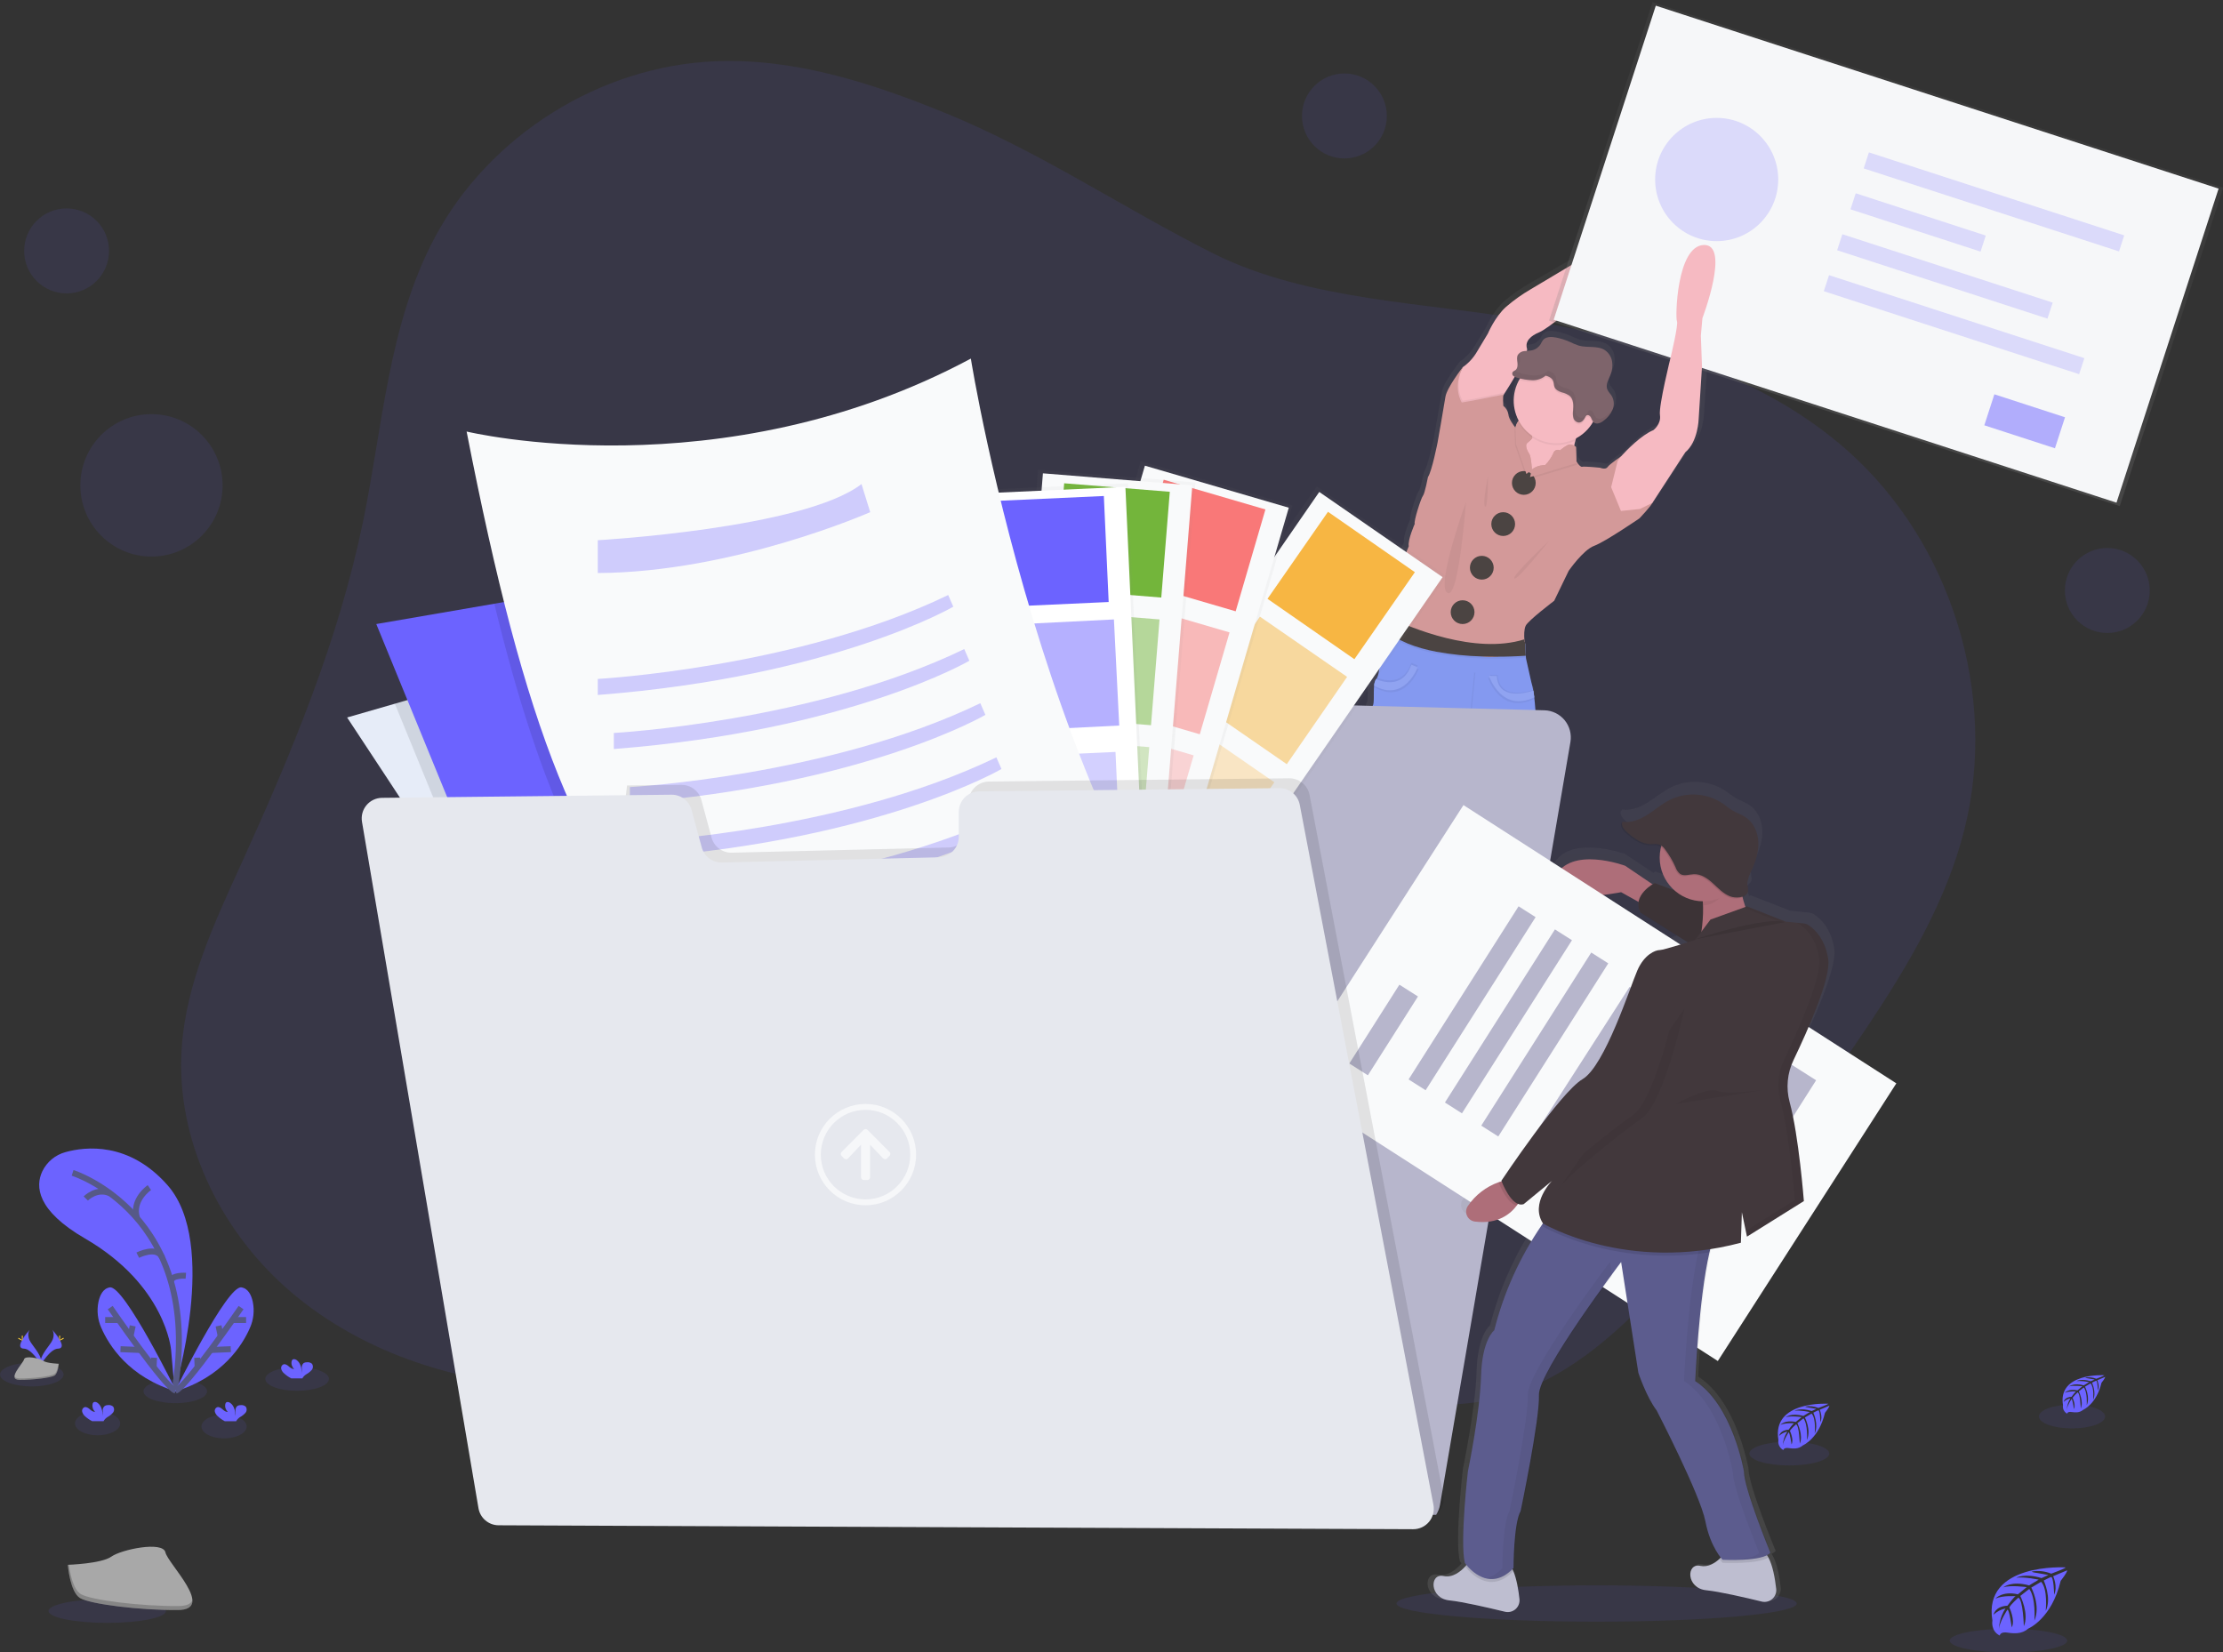 <?xml version='1.0' encoding='UTF-8'?>
<svg width='187px' height='139px' viewBox='0 0 187 139' version='1.1' xmlns='http://www.w3.org/2000/svg' xmlns:xlink='http://www.w3.org/1999/xlink'>
    <rect x="0" y="0" width="187" height="139" fill="#333333" stroke="none"/>
    <!-- Generator: Sketch 52.4 (67378) - http://www.bohemiancoding.com/sketch -->
    <title>Illustration - Upload</title>
    <desc>Created with Sketch.</desc>
    <defs>
        <linearGradient x1='50.029%' y1='99.989%' x2='50.029%' y2='-0%' id='linearGradient-1'>
            <stop stop-color='#808080' stop-opacity='0.25' offset='0%'></stop>
            <stop stop-color='#808080' stop-opacity='0.12' offset='54%'></stop>
            <stop stop-color='#808080' stop-opacity='0.1' offset='100%'></stop>
        </linearGradient>
        <linearGradient x1='50%' y1='100%' x2='50%' y2='0%' id='linearGradient-2'>
            <stop stop-color='#808080' stop-opacity='0.25' offset='0%'></stop>
            <stop stop-color='#808080' stop-opacity='0.12' offset='54%'></stop>
            <stop stop-color='#808080' stop-opacity='0.1' offset='100%'></stop>
        </linearGradient>
        <linearGradient x1='4.32548939e-14%' y1='50%' x2='100%' y2='50%' id='linearGradient-3'>
            <stop stop-color='#808080' stop-opacity='0.25' offset='0%'></stop>
            <stop stop-color='#808080' stop-opacity='0.12' offset='54%'></stop>
            <stop stop-color='#808080' stop-opacity='0.1' offset='100%'></stop>
        </linearGradient>
        <linearGradient x1='0.004%' y1='50%' x2='100.004%' y2='50%' id='linearGradient-4'>
            <stop stop-color='#808080' stop-opacity='0.25' offset='0%'></stop>
            <stop stop-color='#808080' stop-opacity='0.12' offset='54%'></stop>
            <stop stop-color='#808080' stop-opacity='0.1' offset='100%'></stop>
        </linearGradient>
        <linearGradient x1='6.51251696e-14%' y1='49.988%' x2='100%' y2='49.988%' id='linearGradient-5'>
            <stop stop-color='#808080' stop-opacity='0.25' offset='0%'></stop>
            <stop stop-color='#808080' stop-opacity='0.12' offset='54%'></stop>
            <stop stop-color='#808080' stop-opacity='0.1' offset='100%'></stop>
        </linearGradient>
        <linearGradient x1='0%' y1='50.003%' x2='100%' y2='50.003%' id='linearGradient-6'>
            <stop stop-color='#808080' stop-opacity='0.25' offset='0%'></stop>
            <stop stop-color='#808080' stop-opacity='0.12' offset='54%'></stop>
            <stop stop-color='#808080' stop-opacity='0.1' offset='100%'></stop>
        </linearGradient>
        <linearGradient x1='49.982%' y1='99.996%' x2='49.982%' y2='0.012%' id='linearGradient-7'>
            <stop stop-color='#808080' stop-opacity='0.25' offset='0%'></stop>
            <stop stop-color='#808080' stop-opacity='0.12' offset='54%'></stop>
            <stop stop-color='#808080' stop-opacity='0.1' offset='100%'></stop>
        </linearGradient>
    </defs>
    <g id='Illustrations' stroke='none' stroke-width='1' fill='none' fill-rule='evenodd'>
        <g id='Illustrations-/-Upload' transform='translate(-58, -16)'>
            <g id='Illustration---Upload' transform='translate(58, 16)'>
                <path d='M79.444,9.475 C73.31,6.978 66.827,4.887 60.208,5.153 C50.47,5.537 41.143,11.398 36.562,20.004 C32.68,27.294 32.201,35.841 30.529,43.931 C28.469,53.901 24.525,63.375 20.309,72.64 C18.045,77.61 15.657,82.701 15.285,88.157 C14.769,95.73 18.385,103.278 24.054,108.321 C29.724,113.364 37.258,116.016 44.812,116.596 C48.835,116.905 53.037,116.62 56.61,114.745 C60.39,112.762 63.144,109.177 66.939,107.223 C70.456,105.405 74.569,105.157 78.517,105.394 C83.688,105.704 88.784,106.788 93.634,108.61 C99.151,110.686 104.283,113.691 109.789,115.795 C115.295,117.899 121.446,119.074 127.074,117.317 C132.356,115.664 136.538,111.664 140.306,107.607 C146.491,100.947 152.132,93.8 157.174,86.236 C160.572,81.139 163.735,75.761 165.238,69.819 C168.11,58.461 164.157,45.645 155.387,37.887 C148.124,31.461 138.372,28.671 128.827,26.979 C120.124,25.435 110.061,25.339 102.05,21.316 C94.408,17.473 87.456,12.738 79.444,9.475 Z' id='Shape' fill='#6C63FF' fill-rule='nonzero' opacity='0.1'></path>
                <path d='M143.789,20.043 C141.432,20.138 141.313,26.231 141.46,26.498 C141.607,26.764 140.925,29.514 140.925,29.514 C140.925,29.514 139.856,33.684 139.979,34.459 C140.103,35.234 139.403,35.742 139.403,35.742 C138.357,36.155 137.045,37.487 136.697,37.852 L136.609,37.947 C136.609,37.947 135.596,38.608 135.417,38.869 C135.239,39.13 134.757,38.922 134.757,38.922 C134.757,38.922 133.387,38.789 133.209,38.842 C133.087,38.879 132.895,38.654 132.787,38.512 C132.735,38.444 132.702,38.393 132.702,38.393 L132.661,37.163 C132.609,37.124 132.554,37.089 132.496,37.061 C132.524,36.922 132.559,36.778 132.602,36.631 C133.217,36.33 133.737,35.863 134.102,35.282 C134.142,35.219 134.178,35.155 134.213,35.09 C134.304,35.154 134.414,35.185 134.524,35.178 C134.573,35.179 134.622,35.175 134.67,35.165 C134.824,35.123 134.967,35.051 135.092,34.952 C135.433,34.721 135.705,34.403 135.878,34.029 C135.908,33.958 135.933,33.885 135.952,33.81 C135.927,33.851 135.901,33.892 135.875,33.932 C136.005,33.579 135.973,33.186 135.787,32.859 C135.658,32.651 135.457,32.482 135.374,32.251 C135.236,31.853 135.498,31.441 135.66,31.051 C135.816,30.696 135.867,30.304 135.807,29.921 C135.741,29.533 135.521,29.188 135.196,28.967 C134.548,28.545 133.668,28.777 132.917,28.574 C132.649,28.486 132.387,28.381 132.133,28.258 C131.747,28.091 131.345,27.966 130.933,27.884 C130.525,27.803 130.032,27.795 129.778,28.114 C129.707,28.215 129.644,28.322 129.59,28.433 C129.424,28.701 129.159,28.892 128.852,28.964 C128.702,28.992 128.55,29.008 128.398,29.011 C128.411,28.949 128.411,28.885 128.398,28.823 C128.206,28.195 128.754,27.729 129.467,27.448 C130.18,27.167 132.892,25.028 133.207,24.521 C133.523,24.013 135.729,22.422 135.729,22.422 C135.729,22.422 139.03,21.486 140.113,18.078 C141.196,14.67 134.934,20.458 134.303,20.632 C133.673,20.805 132.77,21.458 132.77,21.458 L128.754,23.784 C127.989,24.216 127.264,24.717 126.589,25.281 C125.617,26.122 125.001,27.552 125.001,27.552 C125.001,27.552 124.617,28.18 124.055,29.089 C123.746,29.607 123.328,30.052 122.831,30.393 L122.849,30.36 C122.804,30.415 121.423,32.162 121.301,32.925 C121.179,33.689 120.616,36.801 120.616,36.801 C120.616,36.801 120.121,39.246 119.781,39.727 C119.781,39.727 119.505,41.13 119.342,41.318 C119.178,41.507 118.516,43.495 118.629,43.697 C118.629,43.697 117.998,45.073 118.109,45.594 L116.972,48.321 C116.972,48.321 116.354,49.67 116.396,50.458 C116.415,50.84 116.432,51.285 116.443,51.648 C116.443,51.706 116.443,51.761 116.443,51.813 C116.443,51.871 116.443,51.927 116.443,51.979 C116.382,52.081 116.226,52.342 116.062,52.658 C115.828,53.118 115.579,53.691 115.593,54.045 C115.62,54.666 115.621,56.183 115.336,56.74 L115.252,56.707 C115.152,56.874 115.095,57.062 115.087,57.256 L115.107,57.266 C115.107,57.314 115.092,57.364 115.087,57.416 C115.017,58.049 115.118,58.93 114.96,59.124 C114.74,59.392 114.849,65.325 114.849,65.325 C114.849,65.325 114.493,69.039 115.206,71.392 L115.151,73.235 C115.151,73.235 115.123,74.972 115.206,75.219 C115.288,75.465 115.316,77.224 115.316,77.224 L115.727,80.164 C115.727,80.164 115.177,84.707 115.645,85.83 C115.915,86.449 116.082,87.108 116.14,87.782 C116.377,87.913 116.632,88.011 116.896,88.074 L116.896,88.239 L116.788,91.003 L116.788,91.155 C116.788,91.155 116.775,91.228 116.765,91.348 C116.765,91.37 116.765,91.393 116.765,91.416 C116.764,91.423 116.764,91.429 116.765,91.436 C116.765,91.454 116.765,91.474 116.765,91.494 C116.764,91.509 116.764,91.523 116.765,91.538 C116.766,91.552 116.766,91.565 116.765,91.578 L116.765,91.611 C116.765,91.679 116.765,91.752 116.765,91.828 C116.765,91.857 116.765,91.889 116.765,91.92 C116.765,91.952 116.765,91.938 116.765,91.947 L116.765,91.988 C116.765,92.006 116.765,92.024 116.765,92.042 L116.765,92.069 C116.765,92.097 116.773,92.123 116.778,92.152 C116.778,92.158 116.778,92.165 116.778,92.171 C116.778,92.203 116.79,92.233 116.797,92.262 C116.797,92.292 116.81,92.322 116.818,92.352 C116.819,92.355 116.819,92.358 116.818,92.361 C116.818,92.376 116.826,92.393 116.831,92.408 C116.83,92.415 116.83,92.422 116.831,92.429 C116.831,92.447 116.843,92.466 116.848,92.485 L116.848,92.499 C116.864,92.545 116.881,92.591 116.901,92.637 C116.9,92.642 116.9,92.647 116.901,92.652 C116.901,92.669 116.915,92.687 116.924,92.704 L116.934,92.727 L116.955,92.771 L116.968,92.796 L116.991,92.837 L117.006,92.862 C117.006,92.875 117.021,92.889 117.029,92.902 C117.038,92.915 117.041,92.918 117.046,92.928 L117.071,92.966 L117.089,92.991 L117.115,93.029 L117.135,93.054 L117.165,93.09 L117.184,93.113 L117.219,93.153 L117.237,93.173 L117.293,93.228 C117.299,93.234 117.305,93.239 117.312,93.244 C117.325,93.258 117.338,93.27 117.353,93.282 L117.379,93.304 L117.416,93.333 L117.447,93.356 L117.483,93.383 L117.518,93.406 L117.554,93.429 L117.592,93.451 L117.63,93.474 L117.67,93.494 L117.711,93.513 L117.752,93.533 L117.793,93.551 L117.838,93.57 L117.883,93.586 L117.929,93.603 L117.978,93.618 L118.056,93.641 L118.12,93.657 L118.171,93.667 L118.224,93.679 L118.28,93.679 L118.335,93.687 L118.393,93.687 L118.45,93.687 L118.51,93.687 L118.571,93.687 L118.632,93.687 L118.893,93.687 L118.969,93.687 L119.031,93.687 L119.12,93.679 L119.175,93.679 L119.325,93.662 C119.325,93.662 121.195,93.942 121.256,93.201 C121.256,93.163 121.256,93.123 121.264,93.082 L121.264,92.988 C121.264,92.976 121.264,92.965 121.264,92.953 C121.264,92.917 121.264,92.877 121.264,92.837 L121.264,92.819 C121.264,92.778 121.264,92.737 121.264,92.694 L121.264,92.604 C121.264,92.532 121.264,92.457 121.264,92.383 C121.264,92.355 121.264,92.328 121.264,92.3 C121.264,92.224 121.264,92.15 121.264,92.076 L121.264,92.064 C121.264,92.046 121.264,92.031 121.264,92.013 C121.253,91.646 121.235,91.305 121.223,91.115 C121.223,91.014 121.213,90.95 121.213,90.95 C121.213,90.95 120.576,89.988 120.68,89.628 C120.784,89.267 120.761,88.044 120.761,88.044 C120.761,88.044 120.513,87.458 120.347,86.939 C120.334,86.899 120.322,86.859 120.31,86.821 C120.449,86.663 120.579,86.497 120.7,86.325 C120.937,85.051 120.774,83.735 120.235,82.557 C120.171,82.513 120.134,82.441 120.134,82.364 C120.133,82.357 120.133,82.35 120.134,82.344 L120.452,78.442 L120.259,76.171 C120.259,76.171 120.122,74.619 120.424,73.951 L121.027,68.072 L121.882,64.652 C121.882,64.652 122.156,64.518 122.377,65.161 C122.598,65.804 123.143,68.715 123.143,68.715 L124.463,73.526 C124.463,73.526 124.683,75.237 124.874,75.478 C125.066,75.719 125.067,76.787 125.067,76.787 C125.067,76.787 125.478,77.643 125.424,78.017 C125.369,78.39 125.424,79.407 125.559,79.754 C125.694,80.101 125.752,82.564 125.752,82.564 C125.594,83.369 125.613,84.199 125.807,84.997 C126.137,86.226 125.944,87.777 125.944,87.777 C125.978,87.83 126.016,87.882 126.056,87.932 C126.043,87.968 126.028,88.005 126.015,88.038 C125.929,88.261 125.861,88.418 125.861,88.418 C125.861,88.418 125.841,89.641 125.944,90.001 C126.046,90.362 125.409,91.323 125.409,91.323 C125.409,91.323 125.409,91.383 125.399,91.489 C125.387,91.679 125.369,92.018 125.358,92.386 C125.358,92.403 125.358,92.419 125.358,92.437 L125.358,92.451 L125.358,92.672 C125.358,92.7 125.358,92.728 125.358,92.756 C125.358,92.831 125.358,92.905 125.358,92.978 C125.358,92.991 125.358,93.006 125.358,93.019 C125.358,93.032 125.358,93.041 125.358,93.051 L125.358,93.066 C125.358,93.109 125.358,93.151 125.358,93.193 L125.358,93.211 C125.358,93.251 125.358,93.29 125.358,93.328 C125.357,93.339 125.357,93.349 125.358,93.36 C125.358,93.391 125.358,93.424 125.358,93.456 C125.358,93.487 125.358,93.537 125.366,93.575 C125.429,94.315 127.299,94.036 127.299,94.036 L127.449,94.054 L127.502,94.054 L127.592,94.054 L127.653,94.054 L127.731,94.054 L127.989,94.054 L128.05,94.054 L128.111,94.054 L128.17,94.054 L128.228,94.054 L128.284,94.054 L128.34,94.044 L128.395,94.036 L128.447,94.024 L128.5,94.014 L128.565,93.998 L128.642,93.975 L128.69,93.96 L128.736,93.943 C128.751,93.939 128.766,93.933 128.781,93.927 L128.825,93.908 L128.868,93.89 L128.91,93.872 L128.951,93.851 L128.989,93.831 L129.028,93.809 L129.065,93.786 L129.103,93.763 L129.136,93.74 L129.172,93.713 C129.183,93.707 129.194,93.699 129.203,93.69 C129.216,93.682 129.228,93.672 129.24,93.662 L129.268,93.639 L129.309,93.603 L129.327,93.585 L129.383,93.53 L129.4,93.51 L129.436,93.472 L129.454,93.447 C129.465,93.436 129.476,93.424 129.486,93.411 L129.504,93.386 L129.532,93.348 L129.548,93.323 L129.575,93.285 C129.58,93.276 129.585,93.267 129.591,93.259 C129.591,93.246 129.606,93.232 129.614,93.219 L129.629,93.194 C129.629,93.18 129.644,93.166 129.651,93.153 C129.656,93.145 129.66,93.137 129.664,93.128 C129.664,93.113 129.679,93.099 129.685,93.084 L129.697,93.061 C129.697,93.044 129.712,93.028 129.72,93.009 L129.72,92.994 C129.738,92.948 129.756,92.902 129.771,92.856 L129.771,92.842 C129.771,92.824 129.783,92.806 129.789,92.788 C129.788,92.78 129.788,92.772 129.789,92.765 C129.789,92.75 129.789,92.733 129.802,92.718 L129.802,92.71 C129.803,92.707 129.803,92.704 129.802,92.7 C129.802,92.671 129.819,92.641 129.826,92.613 C129.826,92.583 129.839,92.553 129.844,92.523 L129.844,92.502 C129.844,92.474 129.854,92.447 129.857,92.421 C129.86,92.395 129.857,92.403 129.857,92.393 C129.857,92.383 129.857,92.356 129.857,92.338 C129.857,92.32 129.857,92.31 129.857,92.297 C129.857,92.284 129.857,92.28 129.857,92.271 C129.857,92.261 129.857,92.209 129.857,92.178 C129.857,92.102 129.857,92.029 129.857,91.961 L129.857,91.889 C129.856,91.874 129.856,91.859 129.857,91.844 C129.857,91.824 129.857,91.806 129.857,91.786 C129.856,91.78 129.856,91.773 129.857,91.766 C129.857,91.743 129.857,91.72 129.857,91.7 C129.847,91.58 129.835,91.507 129.835,91.507 L129.835,91.357 L129.731,88.682 L129.731,88.517 C129.885,88.431 130.042,88.334 130.205,88.22 C130.205,88.22 130.177,86.696 130.616,86.082 C131.055,85.469 130.397,83.863 130.397,83.863 L130.123,78.116 L130.232,75.472 C130.014,75.079 129.9,74.638 129.901,74.189 C129.858,73.616 129.709,73.055 129.462,72.536 C129.462,72.536 129.188,71.627 129.519,71.359 C129.849,71.092 129.162,65.244 129.162,65.244 C129.162,65.244 129.327,60.972 129.013,58.435 L129.013,58.393 L129.101,58.354 C129.075,58.15 129.047,57.96 129.015,57.783 L128.923,57.811 C128.884,57.587 128.829,57.366 128.758,57.15 L128.319,55.132 C128.319,55.132 128.309,55.026 128.297,54.873 C128.282,54.691 128.266,54.445 128.263,54.228 C128.261,54.137 128.271,54.046 128.292,53.957 L128.269,53.937 C128.271,53.89 128.279,53.843 128.292,53.797 L128.197,53.716 C128.197,53.716 128.183,53.625 128.173,53.486 C128.152,53.179 128.14,52.643 128.292,52.341 C128.512,51.899 130.768,50.228 130.768,50.228 L132.032,47.695 C132.032,47.695 133.293,45.916 134.252,45.569 C135.211,45.222 138.198,43.232 138.198,43.232 C138.198,43.232 139.24,42.163 139.322,41.91 L139.357,41.857 L139.377,41.857 L139.377,41.822 L142.183,37.613 C143.305,36.704 143.346,34.767 143.346,34.767 L143.638,30.34 L143.543,27.722 L143.678,26.235 C143.678,26.235 146.144,19.951 143.789,20.043 Z M127.716,31.497 C127.411,32.032 127.251,32.637 127.251,33.253 C127.251,33.282 127.251,33.312 127.251,33.342 C127.251,33.372 127.251,33.39 127.251,33.413 C127.251,33.963 127.379,34.505 127.625,34.996 C127.501,35.136 127.408,35.301 127.353,35.481 C127.214,35.305 126.808,34.77 126.785,34.414 C126.757,33.988 126.346,33.694 126.346,33.694 C126.346,33.694 126.27,32.884 126.373,32.745 L126.388,32.732 C126.388,32.732 126.399,32.712 126.422,32.679 C126.539,32.502 126.934,31.906 127.342,31.226 C127.409,31.255 127.479,31.279 127.551,31.296 L127.802,31.358 L127.716,31.497 Z' id='Shape' fill='url(#linearGradient-1)' fill-rule='nonzero'></path>
                <path d='M135.711,31.051 C135.736,30.995 135.756,30.935 135.776,30.876 C135.713,31.007 135.657,31.143 135.61,31.281 C135.645,31.203 135.68,31.127 135.711,31.051 Z' id='Shape' fill='url(#linearGradient-2)' fill-rule='nonzero'></path>
                <path d='M128.449,34.981 C128.449,34.981 127.932,37.447 126.98,37.766 C126.028,38.085 128.135,40.907 128.135,40.907 L132.504,40.667 L132.583,39.753 C132.583,39.753 131.758,37.923 133.14,35.697 C134.521,33.471 128.449,34.981 128.449,34.981 Z' id='Shape' fill='#F6BAC2' fill-rule='nonzero'></path>
                <path d='M121.598,93.204 C121.538,93.94 119.731,93.662 119.731,93.662 C116.734,94.079 117.229,91.137 117.229,91.137 L117.229,90.986 L117.333,88.243 L117.363,87.477 C117.363,87.477 120.664,85.967 120.58,86.284 C120.548,86.403 120.617,86.689 120.713,86.998 C120.878,87.512 121.114,88.094 121.114,88.094 C121.114,88.094 121.134,89.307 121.035,89.664 C120.936,90.021 121.552,90.976 121.552,90.976 C121.552,90.976 121.552,91.036 121.562,91.142 C121.61,91.828 121.623,92.517 121.598,93.204 Z' id='Shape' fill='#B77983' fill-rule='nonzero'></path>
                <path d='M127.376,93.999 C127.376,93.999 125.569,94.279 125.51,93.542 C125.482,92.852 125.493,92.162 125.541,91.474 C125.541,91.375 125.549,91.309 125.549,91.309 C125.549,91.309 126.165,90.353 126.066,89.996 C125.967,89.639 125.987,88.424 125.987,88.424 C125.987,88.424 126.051,88.271 126.135,88.049 C126.312,87.585 126.577,86.831 126.523,86.616 C126.444,86.297 129.74,87.808 129.74,87.808 L129.773,88.664 L129.873,91.317 L129.873,91.467 C129.873,91.467 130.375,94.418 127.376,93.999 Z' id='Shape' fill='#B77983' fill-rule='nonzero'></path>
                <path d='M139.766,18.663 C138.717,22.043 135.531,22.972 135.531,22.972 C135.531,22.972 133.399,24.556 133.095,25.051 C132.791,25.547 130.17,27.676 129.481,27.955 C128.791,28.235 128.264,28.697 128.449,29.319 C128.614,29.896 126.808,32.719 126.536,33.139 L126.503,33.191 L125.934,33.788 L124.001,34.768 L122.426,34.264 L122.227,32.37 L123.062,30.882 C123.545,30.542 123.949,30.1 124.245,29.588 C124.788,28.686 125.16,28.064 125.16,28.064 C125.16,28.064 125.755,26.646 126.695,25.81 C127.344,25.251 128.044,24.753 128.786,24.323 L132.666,22.009 C132.666,22.009 133.539,21.359 134.151,21.182 C134.764,21.005 140.813,15.283 139.766,18.663 Z' id='Shape' fill='#F6BAC2' fill-rule='nonzero'></path>
                <path d='M124.001,33.55 L126.582,33.033 C126.554,33.062 126.538,33.1 126.536,33.14 L126.503,33.193 L125.934,33.79 L124.001,34.77 L122.426,34.266 L122.227,32.372 L123.062,30.884 C122.271,32.537 123.042,33.71 123.042,33.71 L124.001,33.55 Z' id='Shape' fill='#000000' fill-rule='nonzero' opacity='0.05'></path>
                <path d='M139.096,42.088 C139.089,42.106 139.083,42.123 139.078,42.141 C139.054,42.2 139.021,42.256 138.982,42.307 L137.941,42.816 L136.352,42.981 L135.526,40.979 L136.076,38.786 L136.38,38.376 L136.464,38.284 C136.495,38.68 136.655,40.75 136.645,41.371 C136.632,42.06 137.14,42.115 137.14,42.115 L139.096,42.088 Z' id='Shape' fill='#000000' fill-rule='nonzero' opacity='0.05'></path>
                <path d='M139.017,42.24 C139.01,42.258 139.004,42.275 138.999,42.293 C138.92,42.545 137.915,43.606 137.915,43.606 C137.915,43.606 135.028,45.581 134.102,45.92 C133.176,46.258 131.956,48.027 131.956,48.027 L130.738,50.544 C130.738,50.544 128.555,52.197 128.343,52.64 C128.197,52.941 128.208,53.466 128.23,53.777 C128.23,53.914 128.249,54.005 128.249,54.005 L127.606,54.678 L127.092,55.213 L126.369,55.967 L125.193,55.802 L121.525,55.218 L120.822,54.822 L116.919,52.62 C116.919,52.62 116.919,52.483 116.909,52.273 C116.909,52.18 116.909,52.075 116.899,51.957 C116.887,51.6 116.871,51.156 116.853,50.777 C116.813,49.995 117.409,48.657 117.409,48.657 L118.507,45.951 C118.401,45.435 119.01,44.068 119.01,44.068 C118.904,43.87 119.54,41.895 119.698,41.71 C119.857,41.525 120.122,40.131 120.122,40.131 C120.452,39.655 120.929,37.229 120.929,37.229 C120.929,37.229 121.472,34.153 121.59,33.385 C121.707,32.616 123.042,30.894 123.085,30.841 C122.133,32.59 122.966,33.862 122.966,33.862 L123.92,33.697 L126.503,33.193 C126.384,33.272 126.463,34.147 126.463,34.147 C126.692,34.321 126.844,34.578 126.886,34.862 C126.911,35.251 127.381,35.854 127.469,35.961 L127.482,35.976 C127.549,35.603 127.777,35.278 128.104,35.087 L128.7,35.884 L128.9,36.837 C128.9,36.837 128.845,36.971 128.502,37.236 C128.159,37.5 128.647,38.189 128.647,38.189 C128.812,38.469 128.86,39.502 128.86,39.502 C129.297,39.118 129.984,39.118 129.984,39.118 C130.264,38.837 130.492,38.51 130.659,38.15 C130.687,38.03 130.769,37.931 130.88,37.879 C130.991,37.828 131.119,37.83 131.228,37.885 C131.428,37.712 131.645,37.561 131.877,37.434 C132.196,37.269 132.565,37.599 132.565,37.599 L132.605,38.821 C132.605,38.821 132.636,38.87 132.687,38.938 C132.791,39.084 132.978,39.307 133.095,39.269 C133.26,39.216 134.59,39.348 134.59,39.348 C134.59,39.348 135.054,39.546 135.226,39.295 C135.398,39.044 136.381,38.381 136.381,38.381 C136.381,38.381 136.571,40.842 136.571,41.53 C136.571,42.217 137.066,42.274 137.066,42.274 L139.017,42.24 Z' id='Shape' fill='#D39999' fill-rule='nonzero'></path>
                <path d='M139.047,42.24 L139.012,42.24 C139.075,42.075 139.047,42.24 139.047,42.24 Z' id='Shape'></path>
                <ellipse id='Oval' fill='#4B4442' fill-rule='nonzero' cx='128.185' cy='40.629' rx='1' ry='1'></ellipse>
                <ellipse id='Oval' fill='#4B4442' fill-rule='nonzero' cx='126.45' cy='44.09' rx='1' ry='1'></ellipse>
                <ellipse id='Oval' fill='#4B4442' fill-rule='nonzero' cx='123.035' cy='51.499' rx='1' ry='1'></ellipse>
                <ellipse id='Oval' fill='#4B4442' fill-rule='nonzero' cx='124.65' cy='47.761' rx='1' ry='1'></ellipse>
                <path d='M120.726,86.998 C119.485,88.476 118.145,88.451 117.346,88.243 L117.376,87.477 C117.376,87.477 120.677,85.967 120.593,86.284 C120.561,86.403 120.624,86.689 120.726,86.998 Z' id='Shape' fill='#000000' fill-rule='nonzero' opacity='0.05'></path>
                <path d='M129.773,88.671 C127.665,89.891 126.429,88.461 126.142,88.056 C126.318,87.591 126.584,86.838 126.53,86.623 C126.45,86.304 129.746,87.815 129.746,87.815 L129.773,88.671 Z' id='Shape' fill='#000000' fill-rule='nonzero' opacity='0.05'></path>
                <path d='M130.619,86.099 C130.197,86.709 130.222,88.22 130.222,88.22 C127.495,90.181 126.066,87.795 126.066,87.795 C126.066,87.795 126.251,86.258 125.934,85.038 C125.746,84.246 125.728,83.424 125.881,82.625 C125.881,82.625 125.828,80.185 125.694,79.842 C125.561,79.498 125.51,78.49 125.562,78.118 C125.615,77.746 125.219,76.9 125.219,76.9 C125.219,76.9 125.219,75.838 125.033,75.6 C124.846,75.362 124.636,73.663 124.636,73.663 L123.367,68.892 C123.367,68.892 122.837,66.003 122.626,65.366 C122.415,64.73 122.149,64.862 122.149,64.862 L121.387,68.282 L120.804,74.115 C120.512,74.776 120.639,76.316 120.639,76.316 L120.824,78.569 L120.517,82.44 C120.516,82.446 120.516,82.453 120.517,82.46 C120.516,82.535 120.552,82.606 120.613,82.651 C121.133,83.824 121.288,85.127 121.057,86.39 C119.045,89.307 116.608,87.795 116.608,87.795 C116.555,87.129 116.395,86.476 116.133,85.861 C115.683,84.747 116.212,80.242 116.212,80.242 L115.815,77.324 C115.815,77.324 115.788,75.574 115.709,75.341 C115.63,75.108 115.656,73.379 115.656,73.379 L115.709,71.549 C115.021,69.216 115.364,65.532 115.364,65.532 C115.364,65.532 115.258,59.646 115.471,59.38 C115.625,59.188 115.527,58.316 115.593,57.686 C115.6,57.495 115.654,57.308 115.749,57.142 L115.775,57.116 C116.12,56.691 116.12,54.995 116.092,54.331 C116.079,53.98 116.318,53.412 116.546,52.956 C116.711,52.635 116.861,52.37 116.917,52.275 L116.94,52.237 C116.94,52.237 118.449,52.608 122.446,54.517 C123.162,54.872 123.93,55.11 124.721,55.223 C125.114,55.276 125.512,55.282 125.907,55.241 C126.51,55.183 127.092,54.994 127.614,54.686 C127.89,54.529 128.139,54.328 128.352,54.093 C128.297,54.258 128.33,54.823 128.352,55.16 C128.362,55.314 128.373,55.418 128.373,55.418 L128.814,57.385 C128.886,57.618 128.941,57.856 128.979,58.097 C129.01,58.273 129.037,58.463 129.061,58.664 C129.37,61.18 129.205,65.419 129.205,65.419 C129.205,65.419 129.865,71.226 129.55,71.49 C129.235,71.754 129.495,72.657 129.495,72.657 C129.735,73.174 129.879,73.731 129.92,74.3 C129.917,74.744 130.027,75.182 130.238,75.572 L130.131,78.197 L130.408,83.891 C130.408,83.891 131.044,85.489 130.619,86.099 Z' id='Shape' fill='#8499F0' fill-rule='nonzero'></path>
                <path d='M127.515,76.501 C127.515,76.501 129.52,75.344 129.958,75.865 C130.395,76.386 127.515,76.501 127.515,76.501 Z' id='Shape' fill='#000000' fill-rule='nonzero' opacity='0.05'></path>
                <path d='M128.726,77.138 C128.726,77.138 128.396,77.303 129.124,77.514 C129.852,77.726 128.726,77.138 128.726,77.138 Z' id='Shape' fill='#000000' fill-rule='nonzero' opacity='0.05'></path>
                <path d='M116.6,73.956 C116.533,73.976 118.269,75.129 119.837,74.174 C119.83,74.174 116.991,73.837 116.6,73.956 Z' id='Shape' fill='#000000' fill-rule='nonzero' opacity='0.05'></path>
                <path d='M119.751,76.162 C119.751,76.162 119.276,77.098 118.302,77.237 C117.328,77.376 119.751,76.162 119.751,76.162 Z' id='Shape' fill='#000000' fill-rule='nonzero' opacity='0.05'></path>
                <path d='M126.125,78.192 C126.125,78.192 128.409,81.828 127.972,82.686 C127.535,83.544 126.125,78.192 126.125,78.192 Z' id='Shape' fill='#000000' fill-rule='nonzero' opacity='0.05'></path>
                <path d='M122.273,56.139 L122.035,63.257 C122.035,63.257 123.445,63.198 123.686,60.853 C123.927,58.507 124.103,56.597 124.103,56.597 L122.273,56.139 Z' id='Shape' fill='#000000' fill-rule='nonzero' opacity='0.05'></path>
                <path d='M122.194,55.98 L121.956,63.099 C121.956,63.099 123.366,63.039 123.607,60.692 C123.847,58.345 124.027,56.438 124.027,56.438 L122.194,55.98 Z' id='Shape' fill='#8499F0' fill-rule='nonzero'></path>
                <path d='M119.335,56.299 C119.335,56.299 118.223,59.286 115.678,57.84 C115.684,57.648 115.738,57.462 115.833,57.296 C116.529,57.588 118.143,58.016 118.804,56.079 L119.335,56.299 Z' id='Shape' fill='#000000' fill-rule='nonzero' opacity='0.05'></path>
                <path d='M119.256,55.98 C119.256,55.98 118.143,58.967 115.598,57.521 C115.605,57.329 115.659,57.143 115.753,56.977 C116.45,57.271 118.064,57.697 118.724,55.762 L119.256,55.98 Z' id='Shape' fill='#000000' fill-rule='nonzero' opacity='0.05'></path>
                <path d='M119.256,56.139 C119.256,56.139 118.143,59.125 115.598,57.679 C115.605,57.488 115.659,57.301 115.753,57.135 C116.45,57.43 118.064,57.856 118.724,55.921 L119.256,56.139 Z' id='Shape' fill='#8499F0' fill-rule='nonzero'></path>
                <path d='M128.994,58.823 C126.198,60.155 125.173,57.015 125.173,57.015 L125.833,57.035 C125.949,59.043 128.159,58.502 128.916,58.256 C128.943,58.438 128.969,58.621 128.994,58.823 Z' id='Shape' fill='#000000' fill-rule='nonzero' opacity='0.05'></path>
                <path d='M129.152,58.585 C126.358,59.915 125.331,56.775 125.331,56.775 L125.991,56.795 C126.107,58.803 128.317,58.264 129.075,58.018 C129.101,58.193 129.127,58.383 129.152,58.585 Z' id='Shape' fill='#000000' fill-rule='nonzero' opacity='0.05'></path>
                <path d='M129.073,58.664 C126.279,59.995 125.252,56.854 125.252,56.854 L125.912,56.874 C126.028,58.884 128.238,58.344 128.995,58.097 C129.022,58.273 129.048,58.463 129.073,58.664 Z' id='Shape' fill='#8499F0' fill-rule='nonzero'></path>
                <path d='M119.256,56.139 C119.256,56.139 118.143,59.125 115.598,57.679 C115.605,57.488 115.659,57.301 115.753,57.135 C116.45,57.43 118.064,57.856 118.724,55.921 L119.256,56.139 Z' id='Shape' fill='#FFFFFF' fill-rule='nonzero' opacity='0.1'></path>
                <path d='M129.073,58.664 C126.279,59.995 125.252,56.854 125.252,56.854 L125.912,56.874 C126.028,58.884 128.238,58.344 128.995,58.097 C129.022,58.273 129.048,58.463 129.073,58.664 Z' id='Shape' fill='#FFFFFF' fill-rule='nonzero' opacity='0.1'></path>
                <path d='M121.618,92.651 C121.618,92.854 121.618,93.044 121.598,93.201 C121.538,93.937 119.731,93.659 119.731,93.659 C118.081,93.889 117.487,93.095 117.29,92.337 C117.228,92.09 117.198,91.837 117.199,91.583 C117.198,91.432 117.208,91.28 117.229,91.13 L117.229,90.98 C117.585,90.872 117.97,90.951 118.256,91.19 C118.99,91.786 119.964,91.328 119.964,91.328 C119.964,91.328 120.679,91.388 120.954,91.626 C121.109,91.76 121.365,91.438 121.56,91.13 C121.571,91.328 121.59,91.687 121.601,92.071 C121.614,92.267 121.618,92.466 121.618,92.651 Z' id='Shape' fill='#000000' fill-rule='nonzero' opacity='0.05'></path>
                <path d='M118.719,92.608 C118.719,92.608 118.224,93.094 117.29,92.343 C117.228,92.097 117.198,91.844 117.199,91.59 C117.676,91.953 118.561,92.608 118.719,92.608 Z' id='Shape' fill='#000000' fill-rule='nonzero' opacity='0.05'></path>
                <path d='M121.618,92.651 C121.536,92.714 121.432,92.74 121.331,92.724 C121.229,92.707 121.139,92.65 121.081,92.565 C121.274,92.418 121.451,92.252 121.609,92.069 C121.614,92.267 121.618,92.466 121.618,92.651 Z' id='Shape' fill='#000000' fill-rule='nonzero' opacity='0.05'></path>
                <path d='M125.491,92.991 C125.491,93.196 125.491,93.386 125.51,93.542 C125.569,94.279 127.376,93.999 127.376,93.999 C129.027,94.231 129.621,93.437 129.817,92.677 C129.915,92.283 129.935,91.873 129.878,91.471 L129.878,91.32 C129.522,91.215 129.137,91.293 128.85,91.53 C128.116,92.127 127.143,91.669 127.143,91.669 C127.143,91.669 126.429,91.73 126.153,91.968 C125.998,92.102 125.742,91.78 125.549,91.472 C125.538,91.671 125.518,92.029 125.506,92.413 C125.493,92.606 125.49,92.804 125.491,92.991 Z' id='Shape' fill='#000000' fill-rule='nonzero' opacity='0.05'></path>
                <path d='M128.39,92.945 C128.39,92.945 128.885,93.431 129.817,92.68 C129.88,92.435 129.911,92.182 129.91,91.928 C129.431,92.29 128.546,92.945 128.39,92.945 Z' id='Shape' fill='#000000' fill-rule='nonzero' opacity='0.05'></path>
                <path d='M125.491,92.991 C125.573,93.054 125.676,93.08 125.777,93.064 C125.879,93.048 125.969,92.99 126.026,92.905 C125.833,92.759 125.656,92.593 125.498,92.409 C125.493,92.606 125.49,92.804 125.491,92.991 Z' id='Shape' fill='#000000' fill-rule='nonzero' opacity='0.05'></path>
                <path d='M123.313,42.24 C123.313,42.24 120.771,49.266 121.75,49.876 C122.728,50.486 123.313,42.24 123.313,42.24 Z' id='Shape' fill='#000000' fill-rule='nonzero' opacity='0.05'></path>
                <path d='M125.167,40.072 C125.167,40.072 124.687,42.406 124.927,42.617 C125.167,42.829 125.167,40.072 125.167,40.072 Z' id='Shape' fill='#000000' fill-rule='nonzero' opacity='0.05'></path>
                <path d='M130.299,45.508 C130.299,45.508 127.175,48.424 127.386,48.663 C127.597,48.903 130.299,45.508 130.299,45.508 Z' id='Shape' fill='#000000' fill-rule='nonzero' opacity='0.05'></path>
                <path d='M132.687,39.09 C131.504,39.452 128.738,40.298 128.707,40.292 L128.86,39.66 C129.297,39.277 129.984,39.277 129.984,39.277 C130.264,38.996 130.492,38.668 130.659,38.308 C130.687,38.189 130.769,38.089 130.88,38.038 C130.991,37.986 131.119,37.989 131.228,38.044 C131.428,37.871 131.646,37.72 131.877,37.593 C132.196,37.428 132.565,37.758 132.565,37.758 L132.605,38.978 C132.605,38.978 132.636,39.022 132.687,39.09 Z' id='Shape' fill='#000000' fill-rule='nonzero' opacity='0.05'></path>
                <path d='M132.687,38.935 C131.504,39.297 128.738,40.143 128.707,40.135 L128.86,39.505 C129.297,39.122 129.984,39.122 129.984,39.122 C130.264,38.841 130.492,38.513 130.659,38.153 C130.687,38.034 130.769,37.934 130.88,37.882 C130.991,37.831 131.119,37.833 131.228,37.889 C131.428,37.715 131.645,37.564 131.877,37.437 C132.196,37.272 132.565,37.603 132.565,37.603 L132.605,38.824 C132.605,38.824 132.636,38.864 132.687,38.935 Z' id='Shape' fill='#D39999' fill-rule='nonzero'></path>
                <path d='M128.568,38.274 C128.733,38.553 128.779,39.586 128.779,39.586 L128.319,39.953 L127.444,37.428 L127.404,36.115 L127.388,36.041 L127.401,36.056 C127.468,35.683 127.695,35.358 128.023,35.168 L128.619,35.963 L128.819,36.917 C128.819,36.917 128.764,37.051 128.421,37.315 C128.078,37.58 128.568,38.274 128.568,38.274 Z' id='Shape' fill='#000000' fill-rule='nonzero' opacity='0.05'></path>
                <path d='M128.649,38.189 C128.814,38.469 128.862,39.502 128.862,39.502 L128.401,39.874 L127.526,37.348 L127.487,36.036 L127.469,35.961 L127.482,35.976 C127.549,35.603 127.777,35.278 128.104,35.087 L128.7,35.884 L128.9,36.837 C128.9,36.837 128.845,36.971 128.502,37.236 C128.159,37.5 128.649,38.189 128.649,38.189 Z' id='Shape' fill='#D39999' fill-rule='nonzero'></path>
                <path d='M134.485,33.869 C134.484,35.845 132.884,37.446 130.91,37.446 C128.937,37.445 127.338,35.843 127.338,33.867 C127.339,31.891 128.938,30.289 130.912,30.289 C131.862,30.281 132.776,30.656 133.448,31.329 C134.12,32.002 134.493,32.917 134.485,33.869 Z' id='Shape' fill='#000000' fill-rule='nonzero' opacity='0.05'></path>
                <path d='M134.485,33.709 C134.486,35.157 133.615,36.463 132.279,37.018 C130.943,37.572 129.405,37.266 128.382,36.242 C127.359,35.218 127.054,33.678 127.607,32.34 C128.161,31.002 129.465,30.13 130.912,30.13 C131.861,30.125 132.773,30.5 133.444,31.173 C134.115,31.845 134.49,32.758 134.485,33.709 Z' id='Shape' fill='#F6BAC2' fill-rule='nonzero'></path>
                <path d='M134.485,33.709 C134.486,34.365 134.306,35.008 133.965,35.568 C133.912,35.474 133.881,35.365 133.828,35.269 C133.754,35.135 133.582,35.023 133.455,35.104 C133.402,35.147 133.361,35.204 133.338,35.269 C133.234,35.489 133.049,35.709 132.806,35.704 C132.59,35.681 132.411,35.527 132.354,35.317 C132.303,35.11 132.294,34.896 132.328,34.686 C132.364,34.256 132.371,33.76 132.052,33.471 C131.846,33.32 131.611,33.215 131.362,33.162 C131.12,33.082 130.867,32.957 130.768,32.722 C130.702,32.557 130.718,32.382 130.659,32.226 C130.534,31.974 130.295,31.797 130.017,31.753 C129.702,32.014 129.302,32.151 128.893,32.139 C128.518,32.13 128.146,32.071 127.787,31.963 C128.58,30.54 130.232,29.832 131.808,30.241 C133.383,30.65 134.484,32.074 134.485,33.704 L134.485,33.709 Z' id='Shape' fill='#000000' fill-rule='nonzero' opacity='0.05'></path>
                <path d='M130.659,32.071 C130.718,32.236 130.702,32.415 130.768,32.567 C130.865,32.801 131.12,32.927 131.362,33.006 C131.611,33.059 131.846,33.164 132.052,33.314 C132.371,33.605 132.364,34.1 132.328,34.53 C132.294,34.74 132.303,34.955 132.354,35.162 C132.412,35.371 132.591,35.524 132.806,35.548 C133.049,35.548 133.234,35.333 133.338,35.114 C133.361,35.049 133.402,34.992 133.455,34.948 C133.582,34.864 133.754,34.976 133.828,35.114 C133.88,35.257 133.952,35.392 134.041,35.515 C134.16,35.618 134.323,35.655 134.475,35.614 C134.624,35.574 134.763,35.501 134.883,35.403 C135.213,35.172 135.476,34.856 135.642,34.489 C135.806,34.117 135.788,33.689 135.594,33.332 C135.47,33.124 135.274,32.957 135.196,32.727 C135.061,32.332 135.315,31.925 135.472,31.539 C135.622,31.185 135.671,30.796 135.612,30.416 C135.551,30.034 135.338,29.693 135.023,29.469 C134.396,29.051 133.547,29.281 132.821,29.079 C132.561,28.994 132.308,28.889 132.064,28.767 C131.693,28.602 131.306,28.478 130.908,28.397 C130.514,28.317 130.037,28.307 129.788,28.623 C129.719,28.724 129.659,28.83 129.606,28.94 C129.449,29.205 129.192,29.394 128.893,29.466 C128.68,29.517 128.457,29.504 128.233,29.535 C128.011,29.551 127.808,29.667 127.683,29.851 C127.574,30.049 127.62,30.291 127.647,30.512 C127.673,30.734 127.66,30.998 127.482,31.135 C127.398,31.2 127.282,31.231 127.231,31.322 C127.183,31.432 127.215,31.56 127.309,31.634 C127.401,31.705 127.509,31.752 127.624,31.773 C128.034,31.902 128.46,31.974 128.89,31.99 C129.324,32.004 129.747,31.848 130.068,31.555 C130.04,31.583 129.859,31.572 129.826,31.57 C130.146,31.605 130.539,31.747 130.659,32.071 Z' id='Shape' fill='#7E646B' fill-rule='nonzero'></path>
                <g id='Group' opacity='0.05' transform='translate(127.252, 29.585)' fill='#000000' fill-rule='nonzero'>
                    <path d='M7.833,5.416 C7.713,5.515 7.575,5.587 7.426,5.629 C7.274,5.669 7.112,5.631 6.993,5.529 C6.903,5.406 6.831,5.27 6.779,5.127 C6.704,4.993 6.533,4.881 6.406,4.962 C6.353,5.006 6.313,5.063 6.288,5.127 C6.186,5.347 6,5.567 5.757,5.562 C5.541,5.539 5.362,5.385 5.306,5.175 C5.255,4.968 5.245,4.754 5.278,4.544 C5.316,4.114 5.321,3.62 5.004,3.329 C4.798,3.178 4.562,3.073 4.313,3.02 C4.072,2.94 3.818,2.815 3.719,2.58 C3.653,2.415 3.669,2.24 3.61,2.084 C3.512,1.821 3.237,1.678 2.968,1.611 C2.651,1.871 2.252,2.008 1.844,1.998 C1.414,1.982 0.988,1.908 0.578,1.78 C0.464,1.759 0.356,1.712 0.262,1.643 C0.243,1.625 0.226,1.605 0.211,1.583 C0.138,1.615 0.075,1.664 0.026,1.727 C-0.022,1.837 0.01,1.965 0.104,2.04 C0.197,2.11 0.305,2.157 0.419,2.178 C0.83,2.307 1.255,2.38 1.685,2.395 C2.093,2.406 2.492,2.269 2.807,2.01 C3.077,2.076 3.354,2.218 3.451,2.481 C3.511,2.646 3.494,2.825 3.56,2.977 C3.659,3.211 3.912,3.337 4.154,3.416 C4.403,3.469 4.638,3.574 4.844,3.724 C5.163,4.015 5.156,4.51 5.12,4.94 C5.086,5.15 5.095,5.365 5.146,5.572 C5.204,5.781 5.383,5.934 5.598,5.958 C5.841,5.958 6.026,5.743 6.13,5.524 C6.154,5.459 6.194,5.402 6.247,5.358 C6.374,5.274 6.546,5.386 6.62,5.524 C6.672,5.667 6.744,5.802 6.835,5.925 C6.953,6.028 7.115,6.065 7.267,6.024 C7.416,5.984 7.555,5.911 7.675,5.813 C8.005,5.582 8.268,5.267 8.434,4.899 C8.463,4.828 8.487,4.755 8.505,4.681 C8.336,4.971 8.107,5.222 7.833,5.416 Z' id='Shape'></path>
                    <path d='M8.163,2.173 C8.198,2.097 8.231,2.021 8.262,1.947 C8.294,1.873 8.305,1.831 8.324,1.772 C8.263,1.903 8.209,2.037 8.163,2.173 Z' id='Shape'></path>
                    <path d='M0.446,1.134 C0.611,0.993 0.623,0.742 0.596,0.526 C0.577,0.399 0.566,0.272 0.565,0.144 C0.529,0.178 0.499,0.217 0.474,0.259 C0.365,0.458 0.411,0.699 0.437,0.921 C0.446,0.991 0.449,1.063 0.446,1.134 Z' id='Shape'></path>
                </g>
                <path d='M128.348,55.324 C128.041,55.345 127.611,55.369 127.092,55.387 C126.733,55.398 126.33,55.407 125.899,55.407 C125.523,55.407 125.125,55.407 124.712,55.388 C123.407,55.355 122.107,55.22 120.822,54.987 C119.107,54.656 117.521,54.086 116.531,53.121 C116.696,52.8 116.846,52.534 116.902,52.44 C116.902,52.347 116.902,52.24 116.892,52.124 C118.634,52.951 124.062,55.246 128.223,53.942 C128.223,54.079 128.243,54.17 128.243,54.17 L128.337,54.25 C128.289,54.422 128.319,54.987 128.348,55.324 Z' id='Shape' fill='#000000' fill-rule='nonzero' opacity='0.05'></path>
                <path d='M128.348,55.165 C128.041,55.187 127.611,55.21 127.092,55.226 C126.733,55.24 126.33,55.246 125.899,55.246 C125.523,55.246 125.125,55.246 124.712,55.228 C123.407,55.195 122.107,55.061 120.822,54.828 C119.107,54.498 117.521,53.926 116.531,52.96 C116.696,52.64 116.846,52.375 116.902,52.28 C116.902,52.187 116.902,52.081 116.892,51.964 C118.634,52.79 124.062,55.088 128.223,53.79 C128.223,53.927 128.243,54.018 128.243,54.018 L128.337,54.098 C128.289,54.263 128.319,54.828 128.348,55.165 Z' id='Shape' fill='#4B4442' fill-rule='nonzero'></path>
                <path d='M45.971,127.503 C45.571,127.021 45.388,126.395 45.464,125.773 L52.75,66.079 L53.354,61.12 C53.494,59.979 54.457,59.119 55.605,59.111 L76.944,58.968 C77.558,58.965 78.144,58.713 78.571,58.272 C78.998,57.83 79.229,57.234 79.212,56.62 L79.203,56.393 C79.182,55.774 79.414,55.172 79.844,54.726 C80.274,54.28 80.867,54.028 81.486,54.028 L103.91,54.028 C105.168,54.028 106.19,55.049 106.192,56.309 C106.192,56.412 106.185,56.515 106.172,56.616 C106.086,57.26 106.278,57.909 106.698,58.403 C107.119,58.897 107.73,59.188 108.377,59.205 L129.913,59.755 C130.576,59.771 131.198,60.076 131.619,60.588 C132.04,61.101 132.217,61.772 132.105,62.426 L121.339,125.398 L121.136,126.588 C121.086,126.892 120.973,127.182 120.806,127.44 L45.971,127.503 Z' id='Shape' fill='#B7B6CC' fill-rule='nonzero'></path>
                <g id='Group' opacity='0.5' transform='translate(85.99, 40.824)' fill='url(#linearGradient-3)' fill-rule='nonzero'>
                    <polygon id='Rectangle-path' transform='translate(17.913, 21.719) rotate(-55.36) translate(-17.913, -21.719) ' points='-3.777 15.078 39.603 15.078 39.603 28.36 -3.777 28.36'></polygon>
                </g>
                <polygon id='Rectangle-path' fill='#F9FAFB' fill-rule='nonzero' transform='translate(103.984, 62.601) rotate(34.64) translate(-103.984, -62.601) ' points='97.679 41.172 110.288 41.172 110.288 84.03 97.679 84.03'></polygon>
                <rect id='Rectangle-path' fill='#F7B643' fill-rule='nonzero' transform='translate(112.822, 49.256) rotate(34.804) translate(-112.822, -49.256) ' x='108.371' y='44.799' width='8.902' height='8.915'></rect>
                <rect id='Rectangle-path' fill='#F7B643' fill-rule='nonzero' opacity='0.5' transform='translate(107.115, 58.083) rotate(34.64) translate(-107.115, -58.083) ' x='102.658' y='53.619' width='8.914' height='8.927'></rect>
                <rect id='Rectangle-path' fill='#F7B643' fill-rule='nonzero' opacity='0.3' transform='translate(100.996, 66.95) rotate(34.64) translate(-100.996, -66.95) ' x='96.539' y='62.486' width='8.914' height='8.927'></rect>
                <g id='Group' opacity='0.5' transform='translate(83.68, 38.675)' fill='url(#linearGradient-4)' fill-rule='nonzero'>
                    <polygon id='Rectangle-path' transform='translate(12.59, 22.728) rotate(-73.71) translate(-12.59, -22.728) ' points='-9.019 16.087 34.199 16.087 34.199 29.369 -9.019 29.369'></polygon>
                </g>
                <polygon id='Rectangle-path' fill='#F9FAFB' fill-rule='nonzero' transform='translate(96.374, 61.435) rotate(16.29) translate(-96.374, -61.435) ' points='90.069 40.087 102.679 40.087 102.679 82.784 90.069 82.784'></polygon>
                <rect id='Rectangle-path' fill='#F97878' fill-rule='nonzero' transform='translate(100.919, 45.892) rotate(16.29) translate(-100.919, -45.892) ' x='96.462' y='41.429' width='8.914' height='8.927'></rect>
                <rect id='Rectangle-path' fill='#F97878' fill-rule='nonzero' opacity='0.5' transform='translate(97.9, 56.237) rotate(16.29) translate(-97.9, -56.237) ' x='93.443' y='51.773' width='8.914' height='8.927'></rect>
                <rect id='Rectangle-path' fill='#F97878' fill-rule='nonzero' opacity='0.3' transform='translate(94.881, 66.579) rotate(16.29) translate(-94.881, -66.579) ' x='90.424' y='62.116' width='8.914' height='8.927'></rect>
                <g id='Group' opacity='0.5' transform='translate(83.845, 39.337)' fill='url(#linearGradient-5)' fill-rule='nonzero'>
                    <rect id='Rectangle-path' transform='translate(8.364, 22.258) rotate(-85.4) translate(-8.364, -22.258) ' x='-13.245' y='15.617' width='43.218' height='13.282'></rect>
                </g>
                <polygon id='Rectangle-path' fill='#F9FAFB' fill-rule='nonzero' transform='translate(92.303, 61.605) rotate(4.6) translate(-92.303, -61.605) ' points='85.999 40.257 98.608 40.257 98.608 82.953 85.999 82.953'></polygon>
                <rect id='Rectangle-path' fill='#73B53B' fill-rule='nonzero' transform='translate(93.603, 45.463) rotate(4.6) translate(-93.603, -45.463) ' x='89.146' y='41' width='8.914' height='8.927'></rect>
                <rect id='Rectangle-path' fill='#73B53B' fill-rule='nonzero' opacity='0.5' transform='translate(92.739, 56.203) rotate(4.6) translate(-92.739, -56.203) ' x='88.282' y='51.74' width='8.914' height='8.927'></rect>
                <rect id='Rectangle-path' fill='#73B53B' fill-rule='nonzero' opacity='0.3' transform='translate(91.876, 66.947) rotate(4.6) translate(-91.876, -66.947) ' x='87.419' y='62.483' width='8.914' height='8.927'></rect>
                <g id='Group' opacity='0.5' transform='translate(81.534, 40.493)' fill='url(#linearGradient-2)' fill-rule='nonzero'>
                    <rect id='Rectangle-path' transform='translate(7.701, 22.081) rotate(-2.61) translate(-7.701, -22.081) ' x='1.069' y='0.441' width='13.263' height='43.278'></rect>
                </g>
                <polygon id='Rectangle-path' fill='#FFFFFF' fill-rule='nonzero' transform='translate(89.343, 62.569) rotate(-2.61) translate(-89.343, -62.569) ' points='83.038 41.221 95.648 41.221 95.648 83.917 83.038 83.917'></polygon>
                <rect id='Rectangle-path' fill='#6C63FF' fill-rule='nonzero' transform='translate(88.607, 46.389) rotate(-2.61) translate(-88.607, -46.389) ' x='84.15' y='41.926' width='8.914' height='8.927'></rect>
                <rect id='Rectangle-path' fill='#6C63FF' fill-rule='nonzero' opacity='0.5' transform='translate(89.471, 56.798) rotate(-2.862) translate(-89.471, -56.798) ' x='85.008' y='52.329' width='8.925' height='8.938'></rect>
                <rect id='Rectangle-path' fill='#6C63FF' fill-rule='nonzero' opacity='0.3' transform='translate(89.587, 67.921) rotate(-2.61) translate(-89.587, -67.921) ' x='85.13' y='63.457' width='8.914' height='8.927'></rect>
                <path d='M87.423,97.797 L76.219,102.138 L59.845,108.476 C59.226,107.319 58.315,105.756 57.188,103.89 C53.309,97.454 46.892,87.443 41.178,78.645 C34.741,68.728 29.2,60.36 29.2,60.36 L33.211,59.203 L65.973,49.678 L87.423,97.797 Z' id='Shape' fill='#E6ECF8' fill-rule='nonzero'></path>
                <path d='M87.423,97.797 L76.219,102.138 C69.961,103.443 63.574,104.031 57.183,103.89 C53.304,97.454 46.887,87.443 41.173,78.645 L33.213,59.196 L65.973,49.678 L87.423,97.797 Z' id='Shape' fill='#000000' fill-rule='nonzero' opacity='0.1'></path>
                <path d='M95.758,95.097 C95.758,95.097 78.353,105.407 52.368,103.075 L31.653,52.499 L41.581,50.79 L75.901,44.888 L95.377,94.113 L95.758,95.097 Z' id='Shape' fill='#6C63FF' fill-rule='nonzero'></path>
                <path d='M95.37,94.12 C91.272,94.322 86.53,94.302 81.76,93.732 C76.597,93.123 71.405,91.871 66.954,89.573 C63.232,87.654 60.05,85.567 57.275,83.063 C50.058,76.562 45.591,67.264 41.581,50.797 L75.901,44.895 L95.37,94.12 Z' id='Shape' fill='#000000' fill-rule='nonzero' opacity='0.1'></path>
                <path d='M108.138,91.292 C108.138,91.292 95.309,93.808 82.25,92.259 C77.088,91.651 71.895,90.398 67.444,88.101 C63.722,86.182 60.541,84.094 57.765,81.59 C48.833,73.543 44.116,61.21 39.252,36.304 C39.252,36.304 60.579,41.459 81.669,30.167 C81.663,30.175 88.771,74.599 108.138,91.292 Z' id='Shape' fill='#F9FAFB' fill-rule='nonzero'></path>
                <path d='M82.25,92.259 C77.088,91.651 71.895,90.398 67.444,88.101 C63.722,86.182 60.541,84.094 57.765,81.59 C65.371,80.972 66.463,76.809 66.463,76.809 C72.101,85.768 82.25,92.259 82.25,92.259 Z' id='Shape' fill='#000000' fill-rule='nonzero' opacity='0.1'></path>
                <path d='M50.284,45.447 C50.284,45.447 67.627,44.465 72.47,40.722 L73.204,43.085 C73.204,43.085 61.745,48.148 50.284,48.209 L50.284,45.447 Z' id='Shape' fill='#6C63FF' fill-rule='nonzero' opacity='0.3'></path>
                <path d='M50.284,57.116 C50.284,57.116 67.076,56.195 79.763,50.058 L80.192,51.04 C80.192,51.04 70.124,56.926 50.284,58.466 L50.284,57.116 Z' id='Shape' fill='#6C63FF' fill-rule='nonzero' opacity='0.3'></path>
                <path d='M51.635,61.662 C51.635,61.662 68.427,60.742 81.113,54.605 L81.542,55.587 C81.542,55.587 71.474,61.471 51.635,63.013 L51.635,61.662 Z' id='Shape' fill='#6C63FF' fill-rule='nonzero' opacity='0.3'></path>
                <path d='M52.986,66.216 C52.986,66.216 69.778,65.295 82.465,59.158 L82.892,60.14 C82.892,60.14 72.824,66.026 52.986,67.566 L52.986,66.216 Z' id='Shape' fill='#6C63FF' fill-rule='nonzero' opacity='0.3'></path>
                <path d='M54.337,70.769 C54.337,70.769 71.129,69.849 83.815,63.712 L84.244,64.694 C84.244,64.694 74.176,70.579 54.337,72.12 L54.337,70.769 Z' id='Shape' fill='#6C63FF' fill-rule='nonzero' opacity='0.3'></path>
                <path d='M55.687,75.324 C55.687,75.324 72.479,74.404 85.167,68.267 L85.594,69.249 C85.594,69.249 75.526,75.133 55.687,76.675 L55.687,75.324 Z' id='Shape' fill='#6C63FF' fill-rule='nonzero' opacity='0.3'></path>
                <path d='M173.758,131.862 C173.758,131.862 166.78,131.44 167.602,136.337 C167.602,136.337 167.437,137.202 168.222,137.595 C168.222,137.595 168.234,137.232 168.937,137.355 C169.188,137.398 169.443,137.41 169.696,137.392 C170.039,137.369 170.364,137.234 170.622,137.008 C170.622,137.008 172.585,136.197 173.347,132.987 C173.347,132.987 173.912,132.286 173.889,132.106 L172.712,132.602 C172.712,132.602 173.114,133.453 172.798,134.159 C172.798,134.159 172.76,132.633 172.533,132.671 C172.487,132.671 171.921,132.966 171.921,132.966 C171.921,132.966 172.613,134.453 172.086,135.524 C172.086,135.524 172.284,133.698 171.7,133.073 L170.875,133.557 C170.875,133.557 171.683,135.088 171.136,136.337 C171.136,136.337 171.276,134.422 170.7,133.675 L169.949,134.261 C169.949,134.261 170.71,135.77 170.246,136.807 C170.246,136.807 170.185,134.575 169.785,134.407 C169.785,134.407 169.125,134.987 169.03,135.233 C169.03,135.233 169.549,136.327 169.226,136.906 C169.226,136.906 169.028,135.418 168.866,135.418 C168.866,135.418 168.206,136.41 168.143,137.071 C168.143,137.071 168.171,136.066 168.708,135.318 C168.33,135.39 167.981,135.571 167.704,135.838 C167.704,135.838 167.807,135.141 168.869,135.081 C168.869,135.081 169.411,134.334 169.554,134.288 C169.554,134.288 168.498,134.2 167.858,134.485 C167.858,134.485 168.422,133.823 169.749,134.126 L170.49,133.521 C170.49,133.521 169.099,133.329 168.51,133.541 C168.51,133.541 169.188,132.959 170.69,133.376 L171.497,132.893 C171.497,132.893 170.312,132.637 169.606,132.728 C169.606,132.728 170.35,132.324 171.735,132.761 L172.311,132.501 C172.311,132.501 171.443,132.336 171.188,132.303 C170.934,132.27 170.919,132.207 170.919,132.207 C171.47,132.114 172.035,132.177 172.552,132.389 C172.552,132.389 173.778,131.939 173.758,131.862 Z' id='Shape' fill='#6C63FF' fill-rule='nonzero'></path>
                <ellipse id='Oval' fill='#6C63FF' fill-rule='nonzero' opacity='0.1' cx='168.952' cy='138.022' rx='4.938' ry='1'></ellipse>
                <ellipse id='Oval' fill='#6C63FF' fill-rule='nonzero' opacity='0.1' cx='134.308' cy='134.899' rx='16.835' ry='1.527'></ellipse>
                <path d='M177.008,115.696 C177.008,115.696 173.075,115.458 173.542,118.219 C173.493,118.506 173.633,118.792 173.89,118.928 C173.89,118.928 173.898,118.724 174.295,118.793 C174.436,118.816 174.579,118.823 174.722,118.813 C174.915,118.8 175.098,118.725 175.244,118.598 C175.244,118.598 176.349,118.14 176.78,116.33 C176.78,116.33 177.099,115.935 177.086,115.834 L176.425,116.117 C176.425,116.117 176.651,116.598 176.473,116.996 C176.473,116.996 176.452,116.135 176.325,116.155 C176.298,116.155 175.98,116.32 175.98,116.32 C175.98,116.32 176.369,117.147 176.075,117.763 C176.075,117.763 176.188,116.734 175.858,116.38 L175.39,116.654 C175.39,116.654 175.846,117.517 175.537,118.221 C175.537,118.221 175.617,117.14 175.291,116.72 L174.869,117.051 C174.869,117.051 175.296,117.902 175.034,118.486 C175.034,118.486 174.999,117.228 174.775,117.134 C174.615,117.27 174.471,117.424 174.347,117.595 C174.347,117.595 174.641,118.213 174.46,118.538 C174.46,118.538 174.347,117.7 174.257,117.697 C174.257,117.697 173.887,118.251 173.849,118.631 C173.867,118.278 173.977,117.936 174.167,117.639 C173.954,117.68 173.757,117.782 173.601,117.933 C173.601,117.933 173.659,117.54 174.262,117.507 C174.262,117.507 174.567,117.086 174.648,117.059 C174.648,117.059 174.052,117.01 173.69,117.17 C173.69,117.17 174.009,116.8 174.757,116.968 L175.176,116.626 C175.176,116.626 174.39,116.519 174.059,116.638 C174.059,116.638 174.441,116.307 175.288,116.548 L175.744,116.276 C175.393,116.199 175.034,116.168 174.676,116.185 C174.676,116.185 175.097,115.957 175.876,116.203 L176.206,116.058 C176.206,116.058 175.711,115.96 175.572,115.945 C175.433,115.93 175.42,115.891 175.42,115.891 C175.731,115.839 176.05,115.874 176.341,115.993 C176.341,115.993 177.021,115.739 177.008,115.696 Z' id='Shape' fill='#6C63FF' fill-rule='nonzero'></path>
                <ellipse id='Oval' fill='#6C63FF' fill-rule='nonzero' opacity='0.1' cx='174.301' cy='119.168' rx='2.784' ry='1'></ellipse>
                <path d='M153.789,118.092 C153.789,118.092 149.039,117.805 149.6,121.138 C149.54,121.485 149.71,121.83 150.021,121.994 C150.021,121.994 150.021,121.746 150.516,121.829 C150.687,121.858 150.86,121.866 151.033,121.854 C151.266,121.838 151.487,121.747 151.663,121.593 C151.663,121.593 152.998,121.041 153.518,118.856 C153.518,118.856 153.903,118.38 153.886,118.256 L153.076,118.6 C153.076,118.6 153.35,119.178 153.134,119.659 C153.134,119.659 153.107,118.621 152.954,118.644 C152.922,118.644 152.538,118.846 152.538,118.846 C152.538,118.846 153.008,119.854 152.653,120.588 C152.653,120.588 152.789,119.345 152.391,118.919 L151.827,119.249 C151.827,119.249 152.376,120.292 152.003,121.142 C152.003,121.142 152.099,119.838 151.708,119.323 L151.196,119.723 C151.196,119.723 151.714,120.75 151.397,121.456 C151.397,121.456 151.358,119.937 151.085,119.823 C151.085,119.823 150.638,120.218 150.57,120.38 C150.57,120.38 150.924,121.125 150.704,121.518 C150.704,121.518 150.569,120.507 150.458,120.502 C150.458,120.502 150.014,121.173 149.963,121.631 C149.985,121.206 150.118,120.795 150.348,120.437 C150.091,120.487 149.854,120.61 149.666,120.793 C149.666,120.793 149.735,120.318 150.458,120.277 C150.458,120.277 150.826,119.768 150.925,119.738 C150.925,119.738 150.206,119.677 149.77,119.871 C149.77,119.871 150.153,119.424 151.056,119.628 L151.561,119.214 C151.561,119.214 150.615,119.085 150.212,119.228 C150.212,119.228 150.674,118.833 151.698,119.122 L152.247,118.791 C152.247,118.791 151.44,118.618 150.958,118.681 C150.958,118.681 151.467,118.406 152.407,118.704 L152.8,118.527 C152.8,118.527 152.209,118.411 152.036,118.393 C151.863,118.375 151.855,118.327 151.855,118.327 C152.229,118.263 152.614,118.306 152.965,118.449 C152.965,118.449 153.804,118.143 153.789,118.092 Z' id='Shape' fill='#6C63FF' fill-rule='nonzero'></path>
                <ellipse id='Oval' fill='#6C63FF' fill-rule='nonzero' opacity='0.1' cx='150.518' cy='122.285' rx='3.362' ry='1'></ellipse>
                <ellipse id='Oval' fill='#6C63FF' fill-rule='nonzero' opacity='0.1' cx='9.02' cy='135.529' rx='4.938' ry='1'></ellipse>
                <path d='M5.704,131.643 C5.704,131.643 8.52,131.557 9.37,130.953 C10.22,130.348 13.702,129.63 13.914,130.594 C14.125,131.557 18.147,135.423 14.967,135.45 C11.786,135.476 7.577,134.954 6.729,134.437 C5.881,133.919 5.704,131.643 5.704,131.643 Z' id='Shape' fill='#A8A8A8' fill-rule='nonzero'></path>
                <path d='M15.023,135.111 C11.842,135.137 7.633,134.615 6.785,134.098 C6.141,133.704 5.884,132.291 5.795,131.64 L5.701,131.64 C5.701,131.64 5.879,133.916 6.726,134.433 C7.572,134.951 11.794,135.475 14.967,135.458 C15.884,135.45 16.201,135.128 16.185,134.632 C16.056,134.923 15.706,135.106 15.023,135.111 Z' id='Shape' fill='#000000' fill-rule='nonzero' opacity='0.2'></path>
                <polygon id='Rectangle-path' fill='url(#linearGradient-6)' fill-rule='nonzero' transform='translate(158.665, 21.382) rotate(-71.99) translate(-158.665, -21.382) ' points='144.58 -3.858 172.749 -3.858 172.749 46.622 144.58 46.622'></polygon>
                <polygon id='Rectangle-path' fill='#F6F7F9' fill-rule='nonzero' transform='translate(158.664, 21.383) rotate(-71.99) translate(-158.664, -21.383) ' points='144.774 -3.508 172.555 -3.508 172.555 46.274 144.774 46.274'></polygon>
                <g id='Group' opacity='0.2' transform='translate(139.136, 9.917)' fill='#6C63FF' fill-rule='nonzero'>
                    <ellipse id='Oval' cx='5.272' cy='5.185' rx='5.176' ry='5.183'></ellipse>
                </g>
                <g id='Group' opacity='0.2' transform='translate(156.631, 12.727)' fill='#6C63FF' fill-rule='nonzero'>
                    <polygon id='Rectangle-path' transform='translate(11.102, 4.258) rotate(-71.99) translate(-11.102, -4.258) ' points='10.393 -7.033 11.811 -7.033 11.811 15.549 10.393 15.549'></polygon>
                </g>
                <g id='Group' opacity='0.2' transform='translate(155.641, 16.197)' fill='#6C63FF' fill-rule='nonzero'>
                    <polygon id='Rectangle-path' transform='translate(5.714, 2.517) rotate(-71.99) translate(-5.714, -2.517) ' points='5.005 -3.235 6.423 -3.235 6.423 8.268 5.005 8.268'></polygon>
                </g>
                <g id='Group' opacity='0.2' transform='translate(154.485, 19.668)' fill='#6C63FF' fill-rule='nonzero'>
                    <polygon id='Rectangle-path' transform='translate(9.122, 3.588) rotate(-71.99) translate(-9.122, -3.588) ' points='8.414 -5.714 9.831 -5.714 9.831 12.891 8.414 12.891'></polygon>
                </g>
                <g id='Group' opacity='0.2' transform='translate(153.33, 23.139)' fill='#6C63FF' fill-rule='nonzero'>
                    <polygon id='Rectangle-path' transform='translate(11.049, 4.175) rotate(-71.99) translate(-11.049, -4.175) ' points='10.34 -7.116 11.757 -7.116 11.757 15.467 10.34 15.467'></polygon>
                </g>
                <g id='Group' opacity='0.5' transform='translate(166.864, 33.056)' fill='#6C63FF' fill-rule='nonzero'>
                    <polygon id='Rectangle-path' transform='translate(3.452, 2.386) rotate(-71.99) translate(-3.452, -2.386) ' points='2.081 -0.739 4.823 -0.739 4.823 5.51 2.081 5.51'></polygon>
                </g>
                <path d='M154.315,79.989 C154.313,79.933 154.307,79.878 154.299,79.823 C154.299,79.766 154.281,79.708 154.271,79.658 C154.249,79.546 154.226,79.435 154.2,79.328 C154.187,79.276 154.173,79.223 154.159,79.174 C154.002,78.588 153.721,78.042 153.333,77.576 C153.312,77.549 153.289,77.524 153.267,77.5 C153.246,77.475 153.178,77.404 153.134,77.359 C153.089,77.314 153.048,77.275 153.005,77.237 C152.962,77.199 152.922,77.164 152.883,77.131 C152.804,77.066 152.729,77.012 152.665,76.966 C152.601,76.919 152.571,76.903 152.531,76.88 C152.437,76.823 152.331,76.789 152.221,76.779 L151.536,76.711 L150.6,76.619 L147.255,75.318 L147.123,75.364 C147.025,75.094 146.942,74.818 146.875,74.538 C146.976,74.494 147.067,74.428 147.139,74.344 C147.218,74.283 147.28,74.203 147.321,74.111 C147.405,73.916 147.243,73.501 147.276,73.263 C147.329,72.882 147.527,72.513 147.689,72.168 C148.032,71.426 148.283,70.621 148.242,69.806 C148.2,68.991 147.829,68.165 147.142,67.71 C146.788,67.474 146.37,67.348 146,67.133 C145.713,66.968 145.461,66.746 145.187,66.558 C143.816,65.643 142.065,65.517 140.578,66.227 C139.884,66.57 139.291,67.082 138.636,67.494 C137.981,67.905 137.208,68.221 136.441,68.098 C136.43,68.13 136.422,68.162 136.418,68.194 L136.353,68.186 C136.221,68.546 136.545,68.903 136.848,69.15 C137.414,69.617 138.057,70.083 138.794,70.1 C139.08,70.1 139.382,70.045 139.641,70.163 C139.7,70.189 139.755,70.222 139.806,70.262 C139.471,71.606 139.918,73.024 140.961,73.933 L139.253,73.318 C139.253,73.318 139.182,73.354 139.072,73.424 L136.701,71.844 C136.701,71.844 131.95,70.118 130.629,72.806 C129.309,75.493 136.352,74.106 136.352,74.106 L137.858,74.933 C137.808,75.245 137.866,75.565 138.023,75.838 L142.132,78.38 C141.306,78.637 139.938,79.042 139.695,79.042 C139.344,79.042 138.375,79.389 137.759,80.775 C137.144,82.162 134.942,88.927 133.006,90.054 C131.07,91.181 125.965,98.726 125.965,98.726 L125.988,98.786 C125.897,98.811 125.808,98.835 125.721,98.865 C124.649,99.238 123.721,99.939 123.068,100.868 C122.892,101.113 122.859,101.433 122.982,101.709 C123.104,101.985 123.363,102.175 123.663,102.209 C125.678,102.465 126.779,101.534 127.309,100.832 C127.343,100.787 127.375,100.743 127.404,100.698 C127.561,100.766 127.737,100.774 127.899,100.721 L130.364,98.726 C130.364,98.726 128.436,100.627 129.566,102.363 L129.481,102.483 C127.575,105.208 126.177,108.255 125.354,111.478 C125.354,111.478 124.298,112.258 124.211,115.38 C124.123,118.502 123.065,123.531 123.065,123.531 C123.065,123.531 122.362,129.516 122.801,131.336 C122.801,131.336 122.852,131.409 122.946,131.519 C122.913,131.559 122.877,131.602 122.837,131.645 C122.453,132.062 121.76,132.637 120.953,132.471 C119.721,132.21 119.721,134.379 121.481,134.552 C122.615,134.663 124.843,135.17 126.287,135.518 C126.606,135.598 126.945,135.518 127.194,135.303 C127.444,135.088 127.573,134.765 127.541,134.437 C127.455,133.66 127.299,132.719 127.013,132.05 C126.995,132.009 126.977,131.967 126.959,131.929 C127.01,131.88 127.063,131.83 127.114,131.777 C127.114,131.777 127.114,127.961 127.731,126.921 C127.731,126.921 129.403,119.029 129.314,117.034 C129.246,115.474 133.653,109.397 135.571,106.83 L135.554,106.732 C136.05,106.071 136.357,105.675 136.357,105.675 L137.84,115.129 C137.84,115.129 138.545,117.21 139.425,118.337 C139.425,118.337 143.209,125.535 143.65,127.789 C143.98,129.5 144.67,130.51 144.984,130.9 L144.87,131.009 C144.469,131.377 143.879,131.746 143.209,131.605 C141.978,131.344 141.978,133.513 143.737,133.686 C144.871,133.799 147.1,134.306 148.542,134.653 C148.862,134.734 149.201,134.654 149.451,134.438 C149.7,134.223 149.83,133.899 149.798,133.571 C149.697,132.668 149.501,131.546 149.121,130.883 C149.091,130.826 149.057,130.771 149.021,130.718 C149.155,130.664 149.275,130.58 149.371,130.472 C149.371,130.472 147.081,125.007 147.081,123.53 C147.081,123.53 146.114,117.894 142.858,115.813 C142.858,115.813 143.165,108.762 144.092,104.838 C144.115,104.743 144.139,104.647 144.162,104.554 C145.026,104.419 145.883,104.24 146.73,104.019 L146.817,101.417 L147.258,103.498 L152.186,100.463 C152.186,100.463 152.143,99.916 152.061,99.078 C152.018,98.659 151.967,98.166 151.906,97.632 C151.856,97.206 151.8,96.753 151.741,96.29 C151.724,96.174 151.709,96.057 151.693,95.941 C151.628,95.474 151.557,95.001 151.482,94.538 C151.452,94.364 151.422,94.192 151.392,94.023 C151.351,93.796 151.31,93.575 151.267,93.361 C151.246,93.254 151.222,93.147 151.201,93.042 C151.18,92.938 151.155,92.834 151.132,92.733 C151.109,92.633 151.085,92.535 151.062,92.437 C151.049,92.39 151.038,92.342 151.026,92.295 C151.001,92.201 150.977,92.109 150.952,92.019 C150.848,91.648 150.789,91.267 150.773,90.882 C150.773,90.73 150.773,90.576 150.773,90.424 C150.773,90.272 150.797,90.12 150.818,89.968 C150.828,89.894 150.841,89.818 150.856,89.743 C150.912,89.441 150.995,89.145 151.105,88.858 C151.16,88.714 151.222,88.572 151.29,88.431 C151.455,88.101 151.62,87.749 151.795,87.373 C151.884,87.187 151.973,86.995 152.063,86.8 C152.152,86.605 152.242,86.406 152.333,86.205 C153.19,84.293 154.035,82.162 154.261,80.762 C154.284,80.615 154.302,80.476 154.31,80.346 C154.32,80.227 154.322,80.108 154.315,79.989 Z' id='Shape' fill='url(#linearGradient-7)' fill-rule='nonzero'></path>
                <path d='M139.615,74.801 L136.711,72.835 C136.711,72.835 132.102,71.125 130.821,73.776 C129.54,76.427 136.37,75.058 136.37,75.058 L139.273,76.681 L139.615,74.801 Z' id='Shape' fill='#AE6E79' fill-rule='nonzero'></path>
                <polygon id='Rectangle-path' fill='#F9FAFB' fill-rule='nonzero' transform='translate(133.806, 91.115) rotate(-57.265) translate(-133.806, -91.115) ' points='119.922 69.47 147.691 69.47 147.691 112.759 119.922 112.759'></polygon>
                <polygon id='Rectangle-path' fill='#B7B6CC' fill-rule='nonzero' transform='translate(116.392, 86.65) rotate(-57.57) translate(-116.392, -86.65) ' points='112.464 85.725 120.32 85.725 120.32 87.576 112.464 87.576'></polygon>
                <polygon id='Rectangle-path' fill='#B7B6CC' fill-rule='nonzero' transform='translate(123.834, 83.983) rotate(-57.57) translate(-123.834, -83.983) ' points='115.207 83.134 132.461 83.134 132.461 84.831 115.207 84.831'></polygon>
                <polygon id='Rectangle-path' fill='#B7B6CC' fill-rule='nonzero' transform='translate(126.89, 85.925) rotate(-57.57) translate(-126.89, -85.925) ' points='118.263 85.077 135.518 85.077 135.518 86.774 118.263 86.774'></polygon>
                <polygon id='Rectangle-path' fill='#B7B6CC' fill-rule='nonzero' transform='translate(129.946, 87.871) rotate(-57.57) translate(-129.946, -87.871) ' points='121.319 87.023 138.573 87.023 138.573 88.72 121.319 88.72'></polygon>
                <polygon id='Rectangle-path' fill='#B7B6CC' fill-rule='nonzero' transform='translate(133.137, 90.729) rotate(-57.265) translate(-133.137, -90.729) ' points='124.522 89.881 141.752 89.881 141.752 91.576 124.522 91.576'></polygon>
                <polygon id='Rectangle-path' fill='#FFFFFF' fill-rule='nonzero' transform='translate(136.057, 91.759) rotate(-57.57) translate(-136.057, -91.759) ' points='127.43 90.911 144.684 90.911 144.684 92.608 127.43 92.608'></polygon>
                <polygon id='Rectangle-path' fill='#FFFFFF' fill-rule='nonzero' transform='translate(139.114, 93.702) rotate(-57.57) translate(-139.114, -93.702) ' points='130.487 92.853 147.741 92.853 147.741 94.551 130.487 94.551'></polygon>
                <polygon id='Rectangle-path' fill='#B7B6CC' fill-rule='nonzero' transform='translate(149.687, 91.566) rotate(-57.57) translate(-149.687, -91.566) ' points='147.453 89.329 151.92 89.329 151.92 93.803 147.453 93.803'></polygon>
                <path d='M148.202,134.737 C146.801,134.395 144.64,133.896 143.541,133.785 C141.833,133.62 141.833,131.472 143.029,131.733 C143.676,131.873 144.251,131.508 144.639,131.146 C144.756,131.033 144.867,130.912 144.969,130.784 C145.11,130.612 145.305,130.493 145.522,130.445 C146.162,130.306 147.502,130.095 148.313,130.536 C148.502,130.654 148.655,130.822 148.755,131.022 C149.123,131.683 149.314,132.782 149.415,133.666 C149.45,133.987 149.327,134.303 149.085,134.516 C148.844,134.729 148.515,134.812 148.202,134.737 Z' id='Shape' fill='#BEBED0' fill-rule='nonzero'></path>
                <path d='M126.602,135.592 C125.203,135.25 123.042,134.751 121.943,134.64 C120.235,134.475 120.235,132.326 121.43,132.589 C122.212,132.754 122.885,132.19 123.257,131.781 C123.303,131.731 123.344,131.683 123.379,131.638 C123.521,131.47 123.715,131.354 123.93,131.308 C124.57,131.167 125.911,130.956 126.723,131.399 C126.964,131.528 127.155,131.812 127.309,132.181 C127.584,132.842 127.736,133.767 127.82,134.532 C127.851,134.852 127.726,135.166 127.484,135.377 C127.242,135.587 126.914,135.667 126.602,135.592 Z' id='Shape' fill='#BEBED0' fill-rule='nonzero'></path>
                <path d='M127.309,132.174 C125.27,134.278 123.522,132.134 123.257,131.781 C123.303,131.731 123.344,131.683 123.379,131.638 C123.521,131.47 123.715,131.354 123.93,131.308 C124.57,131.167 125.911,130.956 126.723,131.399 C126.964,131.521 127.163,131.805 127.309,132.174 Z' id='Shape' fill='#000000' fill-rule='nonzero' opacity='0.1'></path>
                <path d='M148.763,131.022 C147.88,131.625 144.908,131.476 144.908,131.476 C144.81,131.373 144.72,131.263 144.639,131.146 C144.756,131.033 144.867,130.912 144.969,130.784 C145.11,130.612 145.305,130.493 145.522,130.445 C146.162,130.306 147.502,130.095 148.313,130.536 C148.505,130.653 148.661,130.821 148.763,131.022 Z' id='Shape' fill='#000000' fill-rule='nonzero' opacity='0.1'></path>
                <path d='M148.92,130.622 C148.321,131.392 144.908,131.22 144.908,131.22 C144.908,131.22 143.883,130.194 143.455,127.973 C143.028,125.751 139.357,118.654 139.357,118.654 C138.504,117.542 137.82,115.491 137.82,115.491 L136.37,106.172 C136.37,106.172 129.37,115.405 129.456,117.372 C129.542,119.338 127.918,127.123 127.918,127.123 C127.32,128.149 127.32,131.916 127.32,131.916 C125.102,134.23 123.224,131.488 123.224,131.488 C122.796,129.693 123.479,123.794 123.479,123.794 C123.479,123.794 124.504,118.836 124.589,115.758 C124.673,112.681 125.699,111.912 125.699,111.912 C126.497,108.74 127.854,105.737 129.708,103.043 C130.223,102.305 130.565,101.91 130.565,101.91 L144.394,103.534 C144.129,104.122 143.93,104.737 143.8,105.369 C142.901,109.236 142.602,116.186 142.602,116.186 C145.761,118.238 146.7,123.789 146.7,123.789 C146.7,125.236 148.92,130.622 148.92,130.622 Z' id='Shape' fill='#5C5C8E' fill-rule='nonzero'></path>
                <g id='Group' opacity='0.05' transform='translate(124.942, 101.812)' fill='#000000' fill-rule='nonzero'>
                    <path d='M10.667,5.499 L10.489,4.36 C10.489,4.36 3.489,13.593 3.575,15.559 C3.661,17.526 2.038,25.311 2.038,25.311 C1.439,26.337 1.439,30.104 1.439,30.104 C1.082,30.508 0.62,30.805 0.104,30.962 C0.776,31.139 1.589,31.008 2.464,30.104 C2.464,30.104 2.464,26.342 3.062,25.311 C3.062,25.311 4.684,17.531 4.598,15.559 C4.532,14.021 8.805,8.028 10.667,5.499 Z' id='Shape'></path>
                    <path d='M21.843,21.971 C21.843,21.971 20.903,16.414 17.746,14.368 C17.746,14.368 18.045,7.418 18.943,3.55 C19.073,2.918 19.273,2.303 19.538,1.716 L5.709,0.094 C5.709,0.094 5.676,0.131 5.617,0.203 L18.513,1.719 C18.248,2.307 18.049,2.922 17.919,3.554 C17.02,7.421 16.721,14.371 16.721,14.371 C19.88,16.422 20.819,21.974 20.819,21.974 C20.819,23.427 23.039,28.813 23.039,28.813 C22.686,29.266 21.356,29.393 20.321,29.421 C21.146,29.443 23.567,29.451 24.062,28.813 C24.062,28.81 21.843,23.423 21.843,21.971 Z' id='Shape'></path>
                </g>
                <path d='M128.003,100.701 C127.9,100.954 127.764,101.192 127.599,101.409 C127.086,102.101 126.018,103.017 124.064,102.766 C123.771,102.728 123.519,102.539 123.401,102.269 C123.282,101.998 123.315,101.684 123.486,101.444 C124.113,100.527 125.014,99.833 126.059,99.46 C126.413,99.343 126.779,99.269 127.15,99.239 L128.003,100.701 Z' id='Shape' fill='#AE6E79' fill-rule='nonzero'></path>
                <path d='M146.033,76.792 L139.187,74.285 C139.187,74.285 137.223,75.311 137.992,76.764 L144.658,80.954 L146.033,76.792 Z' id='Shape' fill='#42383C' fill-rule='nonzero'></path>
                <path d='M146.06,76.82 L139.212,74.313 C139.212,74.313 137.248,75.338 138.017,76.792 L144.675,80.98 L146.06,76.82 Z' id='Shape' fill='#000000' fill-rule='nonzero' opacity='0.1'></path>
                <path d='M146.273,72.66 C146.273,72.66 146.187,76.678 147.981,78.047 C149.775,79.415 142.772,80.184 142.772,80.184 C142.772,80.184 143.883,76.08 142.772,73.943 C141.661,71.806 146.273,72.66 146.273,72.66 Z' id='Shape' fill='#AE6E79' fill-rule='nonzero'></path>
                <path d='M144.394,103.523 C144.129,104.11 143.93,104.726 143.8,105.357 C135.548,106.62 129.796,103.181 129.796,103.181 C129.764,103.131 129.735,103.081 129.708,103.032 C130.223,102.293 130.565,101.898 130.565,101.898 L144.394,103.523 Z' id='Shape' fill='#000000' fill-rule='nonzero' opacity='0.1'></path>
                <path d='M128.003,100.701 C127.9,100.954 127.764,101.192 127.599,101.409 C126.808,101.277 126.176,99.756 126.059,99.468 C126.413,99.352 126.779,99.277 127.15,99.247 L128.003,100.701 Z' id='Shape' fill='#000000' fill-rule='nonzero' opacity='0.1'></path>
                <path d='M146.956,76.252 L143.883,77.362 L142.602,79.073 C142.602,79.073 139.961,79.927 139.615,79.927 C139.268,79.927 138.334,80.27 137.736,81.636 C137.139,83.003 135.005,89.676 133.127,90.785 C131.248,91.894 126.297,99.333 126.297,99.333 C126.297,99.333 127.15,101.647 128.175,101.3 L130.565,99.333 C130.565,99.333 128.687,101.214 129.796,102.924 C129.796,102.924 136.797,107.113 146.444,104.548 L146.528,101.984 L146.956,104.035 L151.742,101.044 C151.742,101.044 151.315,95.525 150.544,92.717 C150.225,91.536 150.342,90.279 150.874,89.178 C152.114,86.592 154.027,82.271 153.794,80.696 C153.518,78.84 152.473,78.033 152.071,77.79 C151.979,77.735 151.877,77.7 151.77,77.69 L150.207,77.534 L146.956,76.252 Z' id='Shape' fill='#42383C' fill-rule='nonzero'></path>
                <path d='M141.706,84.843 C141.706,84.843 139.997,92.793 138.119,94.075 C136.241,95.358 131.205,99.462 131.034,100.146' id='Shape' fill='#000000' fill-rule='nonzero' opacity='0.05'></path>
                <path d='M140.937,84.587 C140.937,84.587 139.23,92.537 137.352,93.819 C135.473,95.102 130.436,99.206 130.266,99.888' id='Shape' fill='#42383C' fill-rule='nonzero'></path>
                <path d='M142.559,79.03 C142.559,79.03 148.45,77.063 150.151,77.576' id='Shape' fill='#000000' fill-rule='nonzero' opacity='0.1'></path>
                <g id='Group' opacity='0.05' transform='translate(146.563, 76.194)' fill='#000000' fill-rule='nonzero'>
                    <path d='M4.303,12.986 C5.542,10.399 7.455,6.079 7.223,4.504 C6.947,2.648 5.902,1.841 5.499,1.598 C5.408,1.543 5.305,1.508 5.199,1.497 L4.539,1.431 C4.609,1.447 4.676,1.475 4.737,1.512 C5.136,1.757 6.184,2.562 6.458,4.42 C6.691,5.993 4.778,10.315 3.54,12.902 C3.008,14.002 2.891,15.258 3.21,16.439 C3.983,19.248 4.41,24.765 4.41,24.765 L0.294,27.342 L0.398,27.838 L5.184,24.846 C5.184,24.846 4.757,19.328 3.986,16.52 C3.664,15.342 3.776,14.087 4.303,12.986 Z' id='Shape'></path>
                    <polygon id='Shape' points='2.869 1.254 3.608 1.329 0.393 0.058 0.104 0.162'></polygon>
                </g>
                <path d='M140.937,92.879 C140.937,92.879 143.577,91.426 144.437,91.768 C145.297,92.11 148.45,91.682 148.45,91.682' id='Shape' fill='#000000' fill-rule='nonzero' opacity='0.05'></path>
                <path d='M145.979,73.73 C145.881,72.872 146.278,73.002 146.278,73.002 C146.278,73.002 141.668,72.148 142.777,74.285 C143.057,74.874 143.216,75.513 143.246,76.164 L143.29,76.164 C144.571,76.166 145.319,74.731 145.979,73.73 Z' id='Shape' fill='#000000' fill-rule='nonzero' opacity='0.05'></path>
                <ellipse id='Oval' fill='#AE6E79' fill-rule='nonzero' cx='143.285' cy='72.148' rx='3.671' ry='3.676'></ellipse>
                <path d='M147.299,73.235 C147.629,72.503 147.875,71.71 147.836,70.907 C147.796,70.103 147.436,69.288 146.769,68.839 C146.426,68.607 146.02,68.484 145.662,68.272 C145.383,68.107 145.137,67.89 144.871,67.705 C143.548,66.802 141.843,66.676 140.402,67.375 C139.728,67.705 139.154,68.219 138.519,68.624 C137.883,69.029 137.134,69.34 136.39,69.221 C136.261,69.576 136.576,69.926 136.865,70.171 C137.414,70.632 138.037,71.092 138.753,71.107 C139.03,71.107 139.322,71.054 139.578,71.169 C139.748,71.263 139.892,71.397 139.997,71.559 C140.342,72.018 140.634,72.515 140.869,73.039 C140.941,73.264 141.076,73.464 141.258,73.614 C141.589,73.825 142.016,73.649 142.414,73.634 C143.021,73.609 143.569,73.992 144.018,74.402 C144.467,74.812 144.896,75.281 145.464,75.498 C145.888,75.663 146.736,75.653 146.949,75.146 C147.03,74.954 146.873,74.544 146.906,74.31 C146.986,73.935 147.118,73.573 147.299,73.235 Z' id='Shape' fill='#000000' fill-rule='nonzero' opacity='0.1'></path>
                <path d='M147.375,73.148 C147.705,72.416 147.953,71.622 147.912,70.821 C147.87,70.019 147.514,69.201 146.847,68.753 C146.502,68.52 146.096,68.396 145.74,68.184 C145.461,68.019 145.215,67.804 144.949,67.617 C143.626,66.714 141.921,66.588 140.479,67.287 C139.806,67.617 139.232,68.13 138.596,68.535 C137.961,68.94 137.211,69.252 136.467,69.131 C136.338,69.488 136.652,69.839 136.942,70.082 C137.492,70.543 138.114,71.002 138.831,71.019 C139.108,71.019 139.4,70.964 139.656,71.082 C139.826,71.174 139.97,71.309 140.075,71.472 C140.42,71.93 140.712,72.426 140.945,72.949 C141.017,73.175 141.153,73.375 141.336,73.525 C141.666,73.736 142.094,73.559 142.491,73.544 C143.099,73.521 143.647,73.905 144.094,74.315 C144.541,74.724 144.972,75.192 145.541,75.409 C145.966,75.574 146.814,75.564 147.027,75.057 C147.109,74.865 146.953,74.455 146.986,74.22 C147.064,73.846 147.195,73.485 147.375,73.148 Z' id='Shape' fill='#42383C' fill-rule='nonzero'></path>
                <path d='M120.802,127.43 C120.495,127.683 120.108,127.82 119.71,127.817 L45.971,127.503 C45.571,127.021 45.388,126.395 45.464,125.773 L52.75,66.079 L57.318,66.029 C58.104,66.021 58.796,66.546 59.002,67.305 L59.855,70.459 C60.063,71.227 60.767,71.753 61.561,71.735 L79.794,71.297 C80.732,71.274 81.48,70.507 81.48,69.568 L81.48,67.479 C81.479,66.532 82.24,65.761 83.186,65.75 L108.452,65.477 C109.286,65.469 110.006,66.06 110.163,66.88 L121.337,125.389 L121.41,125.766 C121.53,126.391 121.297,127.031 120.802,127.43 Z' id='Shape' fill='#000000' fill-rule='nonzero' opacity='0.1'></path>
                <path d='M107.627,66.305 L82.361,66.578 C81.415,66.588 80.653,67.358 80.653,68.305 L80.653,70.396 C80.652,71.333 79.905,72.1 78.969,72.123 L60.738,72.561 C59.943,72.581 59.237,72.054 59.03,71.285 L58.173,68.133 C57.968,67.373 57.274,66.848 56.488,66.857 L32.135,67.12 C31.63,67.125 31.153,67.351 30.829,67.739 C30.505,68.127 30.367,68.638 30.451,69.136 L40.249,126.878 C40.389,127.707 41.104,128.315 41.944,128.318 L118.88,128.649 C119.395,128.65 119.884,128.421 120.214,128.024 C120.543,127.627 120.678,127.103 120.581,126.596 L109.338,67.708 C109.182,66.888 108.461,66.297 107.627,66.305 Z' id='Shape' fill='#E6E8EE' fill-rule='nonzero'></path>
                <path d='M143.209,26.764 L143.077,28.235 L143.173,30.836 L142.894,35.224 C142.894,35.224 142.854,37.147 141.77,38.047 L139.002,42.303 L138.986,42.312 L137.944,42.821 L136.355,42.986 L135.53,40.984 L136.076,38.786 L136.38,38.376 L136.464,38.284 C136.794,37.92 138.068,36.599 139.08,36.188 C139.08,36.188 139.755,35.692 139.636,34.915 C139.517,34.138 140.547,30.01 140.547,30.01 C140.547,30.01 141.207,27.279 141.064,27.013 C140.92,26.747 141.037,20.703 143.315,20.61 C145.593,20.518 143.209,26.764 143.209,26.764 Z' id='Shape' fill='#F6BAC2' fill-rule='nonzero'></path>
                <ellipse id='Oval' fill='#6C63FF' fill-rule='nonzero' opacity='0.1' cx='24.993' cy='116.006' rx='2.675' ry='1'></ellipse>
                <ellipse id='Oval' fill='#6C63FF' fill-rule='nonzero' opacity='0.1' cx='14.745' cy='117.046' rx='2.675' ry='1'></ellipse>
                <ellipse id='Oval' fill='#6C63FF' fill-rule='nonzero' opacity='0.1' cx='2.675' cy='115.638' rx='2.675' ry='1'></ellipse>
                <ellipse id='Oval' fill='#6C63FF' fill-rule='nonzero' opacity='0.1' cx='18.847' cy='120.009' rx='1.901' ry='1'></ellipse>
                <ellipse id='Oval' fill='#6C63FF' fill-rule='nonzero' opacity='0.1' cx='8.211' cy='119.748' rx='1.901' ry='1'></ellipse>
                <path d='M14.688,116.965 C14.688,116.965 18.439,104.648 14.1,99.715 C10.854,96.024 7.168,96.465 5.518,96.922 C4.654,97.153 3.935,97.751 3.55,98.559 C2.973,99.806 3.077,101.829 7.15,104.19 C13.968,108.144 14.392,113.567 14.392,113.567 L14.688,116.965 Z' id='Shape' fill='#6C63FF' fill-rule='nonzero'></path>
                <path d='M6.107,98.669 C6.107,98.669 17.165,102.139 14.689,116.965' id='Shape' stroke='#565987' stroke-width='0.5'></path>
                <path d='M12.567,99.91 C12.567,99.91 11.043,100.938 11.529,102.483' id='Shape' stroke='#565987' stroke-width='0.5'></path>
                <path d='M7.216,100.825 C7.216,100.825 8.147,99.877 9.281,100.401' id='Shape' stroke='#565987' stroke-width='0.5'></path>
                <path d='M11.588,105.595 C11.588,105.595 13.224,104.769 13.646,105.805' id='Shape' stroke='#565987' stroke-width='0.5'></path>
                <path d='M15.633,107.326 C15.633,107.326 14.405,107.228 14.384,107.822' id='Shape' stroke='#565987' stroke-width='0.5'></path>
                <path d='M14.84,117.062 C14.84,117.062 10.444,108.111 9.238,108.303 C8.665,108.397 8.401,108.964 8.28,109.529 C8.132,110.262 8.216,111.024 8.52,111.707 C9.144,113.145 10.819,115.864 14.84,117.062 Z' id='Shape' fill='#6C63FF' fill-rule='nonzero'></path>
                <path d='M9.271,110.005 C9.271,110.005 13.882,116.702 14.773,116.996' id='Shape' stroke='#565987' stroke-width='0.5'></path>
                <path d='M8.847,111.051 L9.923,111.051' id='Shape' stroke='#565987' stroke-width='0.5'></path>
                <path d='M10.136,113.501 L11.824,113.573' id='Shape' stroke='#565987' stroke-width='0.5'></path>
                <path d='M11.164,111.54 L10.981,112.421' id='Shape' stroke='#565987' stroke-width='0.5'></path>
                <path d='M12.958,114.22 L12.925,115.02' id='Shape' stroke='#565987' stroke-width='0.5'></path>
                <path d='M14.709,117.062 C14.709,117.062 19.103,108.111 20.309,108.303 C20.884,108.397 21.148,108.964 21.267,109.529 C21.415,110.262 21.331,111.024 21.027,111.707 C20.403,113.145 18.726,115.864 14.709,117.062 Z' id='Shape' fill='#6C63FF' fill-rule='nonzero'></path>
                <path d='M20.278,110.005 C20.278,110.005 15.657,116.702 14.773,116.996' id='Shape' stroke='#565987' stroke-width='0.5'></path>
                <path d='M20.702,111.051 L19.626,111.051' id='Shape' stroke='#565987' stroke-width='0.5'></path>
                <path d='M19.413,113.501 L17.725,113.573' id='Shape' stroke='#565987' stroke-width='0.5'></path>
                <path d='M18.385,111.54 L18.568,112.421' id='Shape' stroke='#565987' stroke-width='0.5'></path>
                <path d='M16.591,114.22 L16.624,115.02' id='Shape' stroke='#565987' stroke-width='0.5'></path>
                <path d='M7.163,119.153 C7.044,119.055 6.957,118.923 6.914,118.775 C6.872,118.621 6.945,118.459 7.089,118.39 C7.254,118.329 7.419,118.439 7.551,118.555 C7.683,118.671 7.833,118.793 7.998,118.765 C7.82,118.603 7.74,118.36 7.787,118.124 C7.794,118.076 7.814,118.03 7.845,117.993 C7.934,117.897 8.096,117.938 8.203,118.014 C8.533,118.252 8.637,118.714 8.639,119.13 C8.655,118.977 8.655,118.823 8.639,118.671 C8.63,118.514 8.699,118.364 8.823,118.269 C8.904,118.225 8.994,118.203 9.086,118.206 C9.239,118.184 9.395,118.229 9.513,118.329 C9.629,118.486 9.622,118.702 9.497,118.852 C9.37,118.994 9.221,119.114 9.055,119.206 C8.928,119.282 8.821,119.386 8.739,119.509 C8.729,119.525 8.722,119.543 8.716,119.561 L7.756,119.561 C7.541,119.453 7.341,119.316 7.163,119.153 Z' id='Shape' fill='#6C63FF' fill-rule='nonzero'></path>
                <path d='M23.907,115.547 C23.787,115.45 23.7,115.318 23.658,115.17 C23.616,115.017 23.689,114.855 23.831,114.785 C23.996,114.724 24.161,114.834 24.293,114.95 C24.426,115.066 24.574,115.191 24.744,115.167 C24.566,115.006 24.485,114.763 24.531,114.527 C24.538,114.479 24.559,114.434 24.591,114.397 C24.68,114.301 24.841,114.342 24.949,114.416 C25.287,114.656 25.383,115.117 25.384,115.534 C25.401,115.38 25.401,115.226 25.384,115.072 C25.37,114.918 25.431,114.766 25.55,114.666 C25.63,114.623 25.721,114.602 25.812,114.605 C25.965,114.583 26.12,114.627 26.239,114.725 C26.355,114.884 26.348,115.101 26.221,115.251 C26.096,115.393 25.947,115.513 25.781,115.605 C25.654,115.68 25.547,115.783 25.465,115.906 C25.456,115.923 25.448,115.941 25.442,115.96 L24.503,115.96 C24.286,115.85 24.086,115.711 23.907,115.547 Z' id='Shape' fill='#6C63FF' fill-rule='nonzero'></path>
                <path d='M18.327,119.153 C18.207,119.055 18.12,118.923 18.076,118.775 C18.034,118.621 18.108,118.459 18.251,118.39 C18.416,118.329 18.581,118.439 18.713,118.555 C18.845,118.671 18.992,118.796 19.164,118.773 C18.986,118.611 18.905,118.368 18.951,118.132 C18.958,118.084 18.979,118.038 19.01,118.001 C19.099,117.905 19.261,117.947 19.368,118.023 C19.707,118.261 19.801,118.722 19.804,119.138 C19.821,118.986 19.821,118.832 19.804,118.679 C19.791,118.523 19.856,118.371 19.977,118.272 C20.058,118.228 20.148,118.206 20.24,118.21 C20.393,118.188 20.549,118.232 20.667,118.332 C20.783,118.49 20.776,118.706 20.649,118.856 C20.523,118.998 20.374,119.117 20.209,119.209 C20.082,119.286 19.975,119.389 19.893,119.512 C19.883,119.528 19.876,119.546 19.87,119.565 L18.913,119.565 C18.7,119.454 18.503,119.316 18.327,119.153 Z' id='Shape' fill='#6C63FF' fill-rule='nonzero'></path>
                <path d='M2.5,111.864 C2.5,111.864 2.142,112.334 2.666,113.043 C3.189,113.752 3.621,114.35 3.446,114.792 C3.446,114.792 2.656,113.469 2.012,113.458 C1.368,113.446 1.792,112.65 2.5,111.864 Z' id='Shape' fill='#6C63FF' fill-rule='nonzero'></path>
                <path d='M2.5,111.864 C2.47,111.91 2.445,111.959 2.428,112.012 C1.801,112.75 1.466,113.44 2.07,113.458 C2.631,113.474 3.306,114.479 3.466,114.734 C3.461,114.753 3.455,114.773 3.448,114.792 C3.448,114.792 2.657,113.469 2.014,113.458 C1.37,113.446 1.792,112.65 2.5,111.864 Z' id='Shape' fill='#000000' fill-rule='nonzero' opacity='0.1'></path>
                <path d='M1.835,112.463 C1.835,112.628 1.854,112.762 1.877,112.762 C1.9,112.762 1.918,112.628 1.918,112.463 C1.918,112.297 1.895,112.375 1.872,112.375 C1.849,112.375 1.835,112.297 1.835,112.463 Z' id='Shape' fill='#FFD037' fill-rule='nonzero'></path>
                <path d='M1.606,112.661 C1.751,112.74 1.877,112.787 1.889,112.767 C1.9,112.747 1.791,112.668 1.646,112.588 C1.5,112.509 1.558,112.567 1.547,112.588 C1.535,112.61 1.461,112.582 1.606,112.661 Z' id='Shape' fill='#FFD037' fill-rule='nonzero'></path>
                <path d='M4.394,111.864 C4.394,111.864 4.753,112.334 4.229,113.043 C3.704,113.752 3.273,114.35 3.448,114.792 C3.448,114.792 4.238,113.469 4.882,113.458 C5.526,113.446 5.102,112.65 4.394,111.864 Z' id='Shape' fill='#6C63FF' fill-rule='nonzero'></path>
                <path d='M4.394,111.864 C4.425,111.91 4.45,111.959 4.468,112.012 C5.095,112.75 5.43,113.44 4.826,113.458 C4.265,113.474 3.59,114.479 3.428,114.734 C3.433,114.754 3.44,114.773 3.448,114.792 C3.448,114.792 4.238,113.469 4.882,113.458 C5.526,113.446 5.102,112.65 4.394,111.864 Z' id='Shape' fill='#000000' fill-rule='nonzero' opacity='0.1'></path>
                <path d='M5.061,112.463 C5.061,112.628 5.042,112.762 5.019,112.762 C4.996,112.762 4.978,112.628 4.978,112.463 C4.978,112.297 5.001,112.375 5.024,112.375 C5.047,112.375 5.061,112.297 5.061,112.463 Z' id='Shape' fill='#FFD037' fill-rule='nonzero'></path>
                <path d='M5.29,112.661 C5.145,112.74 5.017,112.787 5.008,112.767 C4.998,112.747 5.105,112.668 5.251,112.588 C5.396,112.509 5.338,112.567 5.348,112.588 C5.358,112.61 5.434,112.582 5.29,112.661 Z' id='Shape' fill='#FFD037' fill-rule='nonzero'></path>
                <path d='M4.947,114.73 C4.947,114.73 3.945,114.699 3.643,114.484 C3.341,114.269 2.101,114.011 2.025,114.357 C1.949,114.702 0.52,116.076 1.65,116.084 C2.781,116.092 4.28,115.907 4.582,115.724 C4.884,115.54 4.947,114.73 4.947,114.73 Z' id='Shape' fill='#A8A8A8' fill-rule='nonzero'></path>
                <path d='M1.631,115.963 C2.763,115.973 4.26,115.788 4.562,115.603 C4.791,115.464 4.882,114.962 4.913,114.729 L4.947,114.729 C4.947,114.729 4.884,115.539 4.582,115.72 C4.28,115.902 2.783,116.091 1.65,116.081 C1.32,116.081 1.211,115.962 1.218,115.79 C1.263,115.897 1.396,115.955 1.631,115.963 Z' id='Shape' fill='#000000' fill-rule='nonzero' opacity='0.2'></path>
                <ellipse id='Oval' fill='#6C63FF' fill-rule='nonzero' opacity='0.1' cx='5.602' cy='21.108' rx='3.57' ry='3.575'></ellipse>
                <ellipse id='Oval' fill='#6C63FF' fill-rule='nonzero' opacity='0.1' cx='177.267' cy='49.676' rx='3.57' ry='3.575'></ellipse>
                <ellipse id='Oval' fill='#6C63FF' fill-rule='nonzero' opacity='0.1' cx='113.093' cy='9.755' rx='3.57' ry='3.575'></ellipse>
                <ellipse id='Oval' fill='#6C63FF' fill-rule='nonzero' opacity='0.1' cx='12.742' cy='40.831' rx='5.983' ry='5.991'></ellipse>
                <path d='M71.004,97.455 L70.793,97.244 C70.747,97.201 70.721,97.141 70.721,97.079 C70.721,97.016 70.747,96.956 70.793,96.913 L72.646,95.056 C72.689,95.01 72.749,94.984 72.811,94.984 C72.874,94.984 72.933,95.01 72.976,95.056 L74.83,96.912 C74.874,96.955 74.9,97.015 74.9,97.077 C74.9,97.139 74.874,97.199 74.83,97.242 L74.618,97.454 C74.575,97.499 74.516,97.524 74.453,97.524 C74.391,97.524 74.332,97.499 74.288,97.454 L73.192,96.297 L73.192,99.042 C73.193,99.103 73.169,99.161 73.126,99.204 C73.084,99.248 73.025,99.272 72.965,99.272 L72.659,99.272 C72.533,99.272 72.43,99.169 72.43,99.042 L72.43,96.3 L71.334,97.457 C71.291,97.502 71.231,97.527 71.169,97.526 C71.106,97.526 71.047,97.5 71.004,97.455 Z' id='Shape' fill='#F6F7F9' fill-rule='nonzero'></path>
                <path d='M72.808,93.368 C74.885,93.368 76.569,95.054 76.569,97.135 C76.569,99.215 74.885,100.901 72.808,100.901 C70.73,100.901 69.046,99.215 69.046,97.135 C69.048,95.055 70.731,93.37 72.808,93.368 Z M72.808,92.872 C70.457,92.872 68.551,94.781 68.551,97.135 C68.551,99.489 70.457,101.397 72.808,101.397 C75.159,101.397 77.064,99.489 77.064,97.135 C77.064,94.781 75.159,92.872 72.808,92.872 Z' id='Shape' fill='#F6F7F9' fill-rule='nonzero'></path>
            </g>
        </g>
    </g>
</svg>